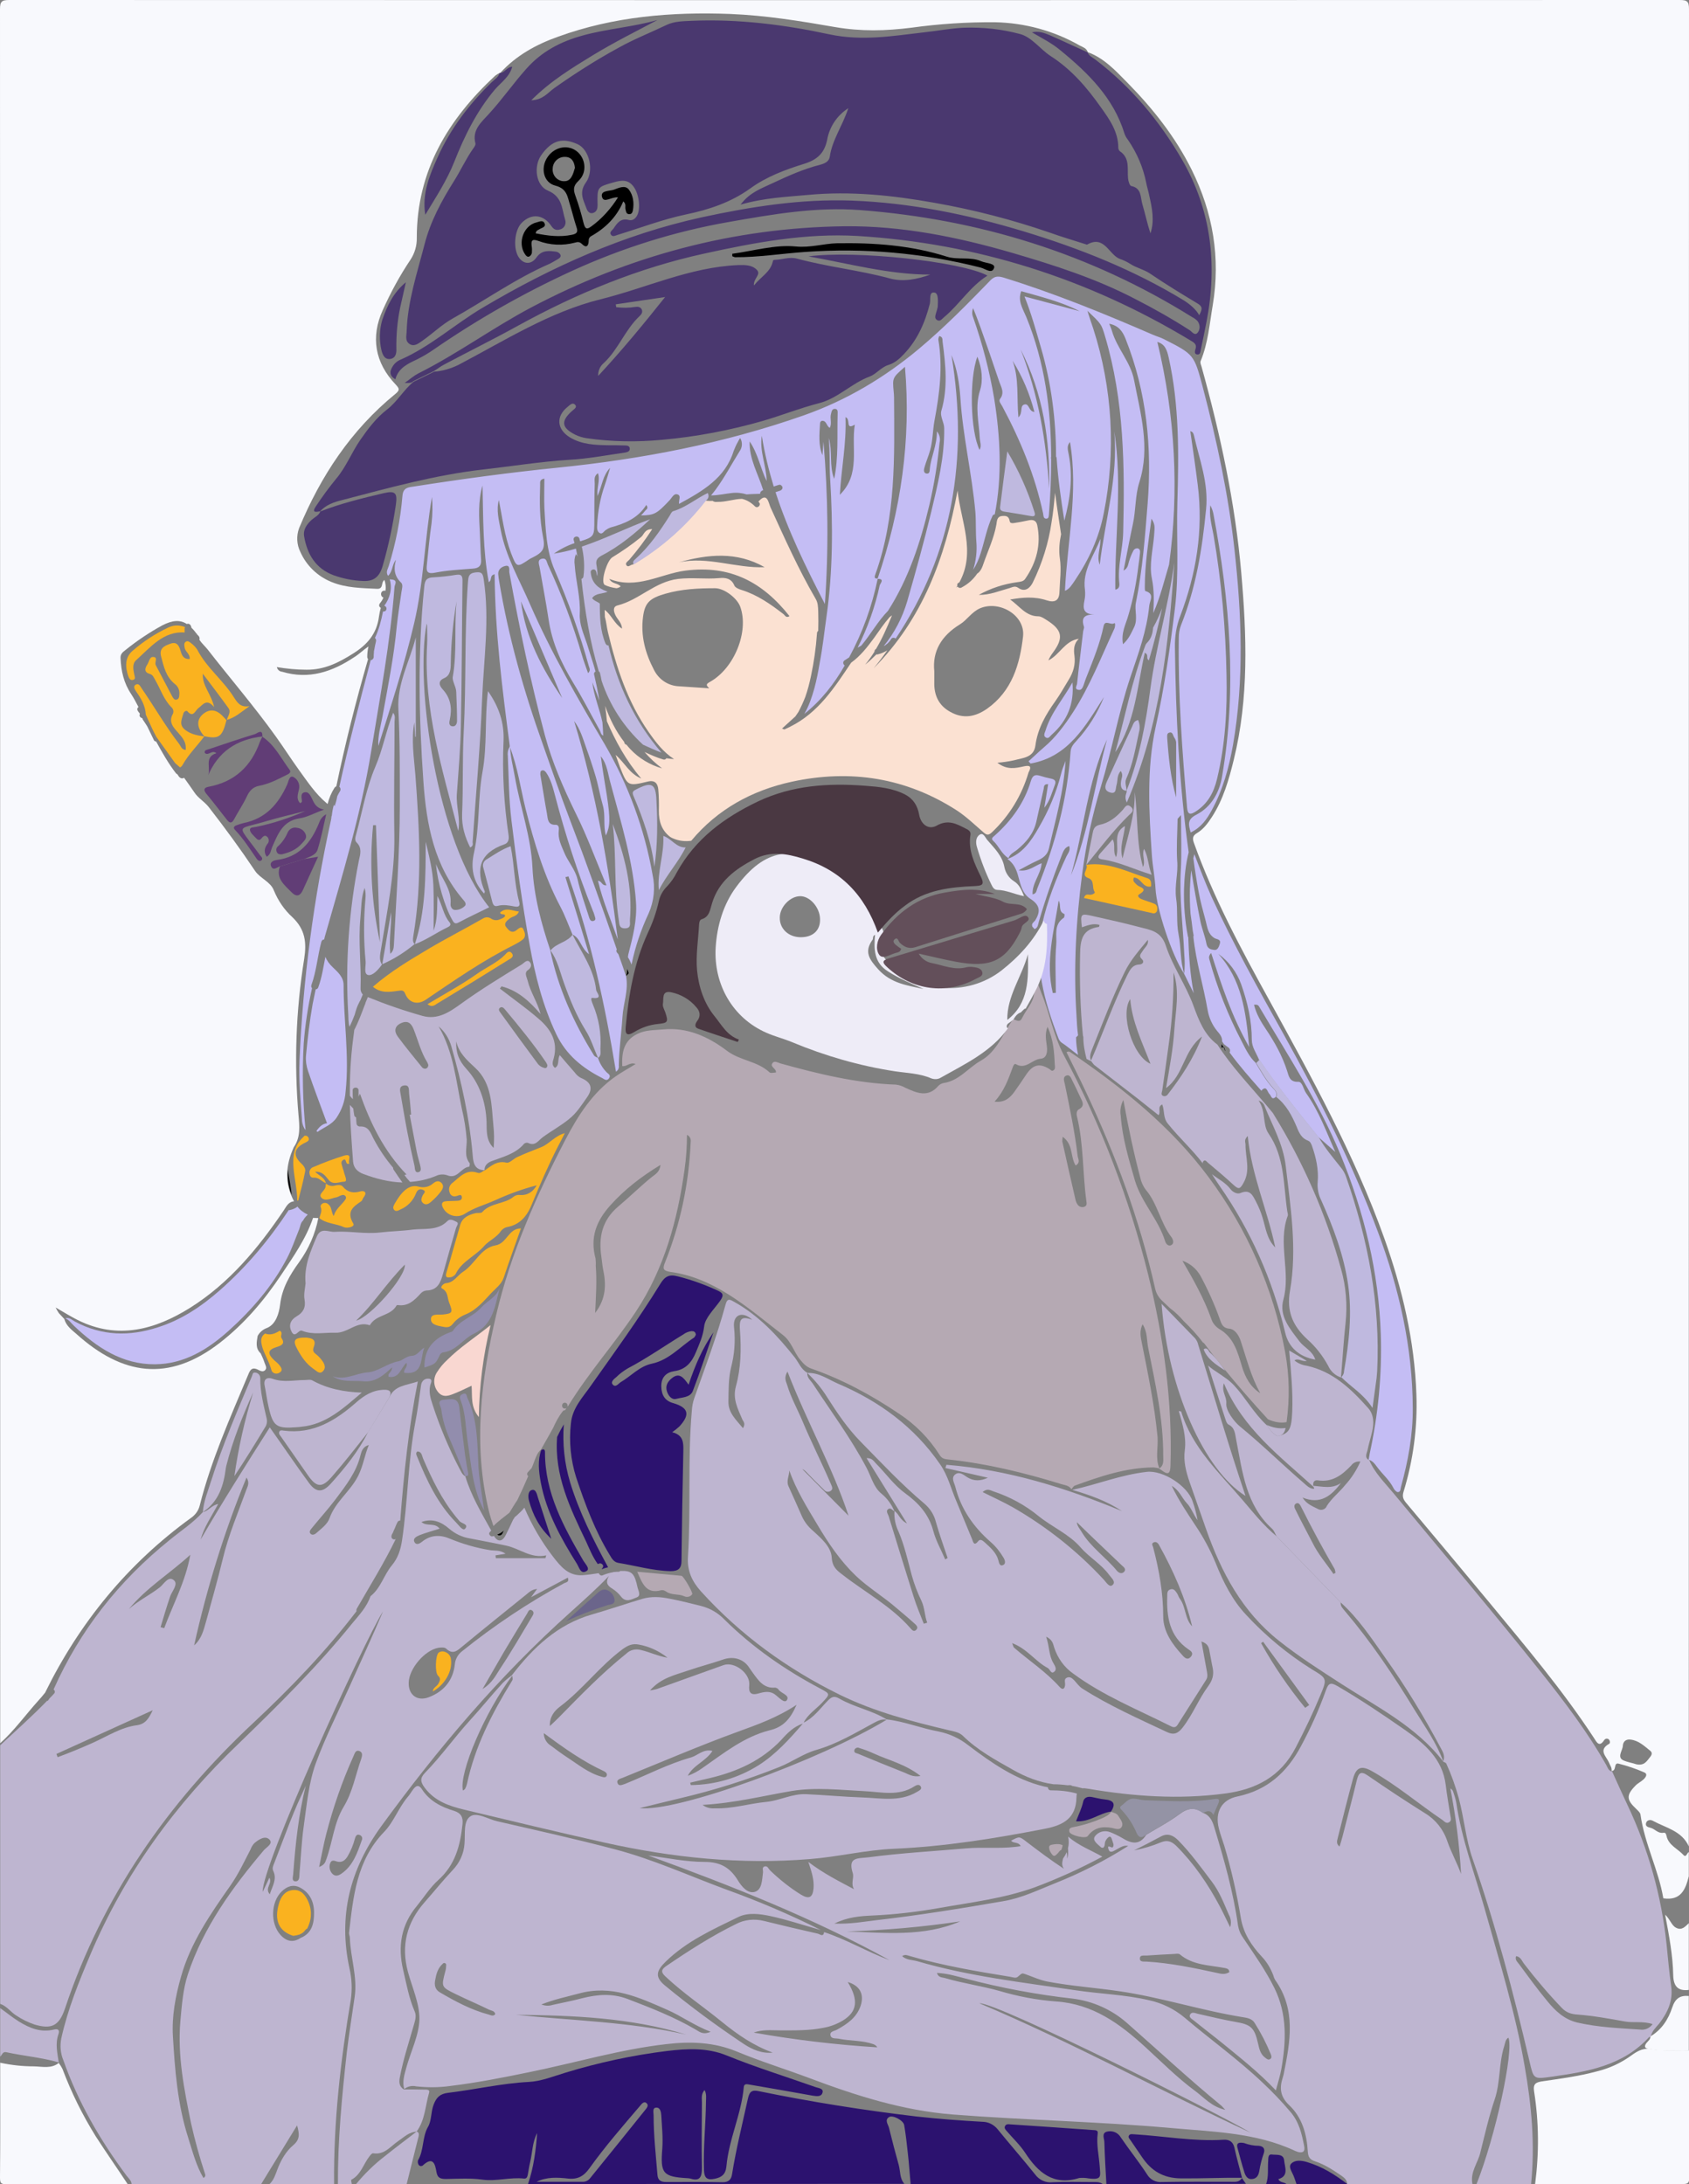 <?xml version="1.0" encoding="utf-8"?>
<!-- Generator: Adobe Illustrator 24.1.0, SVG Export Plug-In . SVG Version: 6.00 Build 0)  -->
<svg version="1.1" baseProfile="tiny" id="图层_1"
	 xmlns="http://www.w3.org/2000/svg" xmlns:xlink="http://www.w3.org/1999/xlink" x="0px" y="0px" viewBox="0 0 835.2 1080.2"
	 xml:space="preserve">
<rect x="0" y="0" width="835.2" height="1080.2" fill="#808080" stroke="none"/>
<path fill="#C4BDF4" d="M169.9,487.1c0-3.9-2.9-6.4-5.3-8.7c-1.8-1.7-3-3.4-3.7-5.2c-1,5-1.7,10.1-3.5,15c-0.2,0.7-0.7,1-1.3,1.1
	c-0.5,2.4-1,4.8-1.5,7.2c-1.5,8.5-2.5,17.1-3.3,25.7c-0.2,2.5,0.2,5,1,7.4c2.9,8.6,6.2,17.1,9.4,25.9c-2.1,0.2-3.8,1.7-5.2,3.8
	c0.2,0.2,0.3,0.4,0.5,0.5c3.1-2.3,6.9-3.4,9.4-7c2.6-3.9,4.2-8.3,4.5-13C172.8,522.2,169.9,504.7,169.9,487.1z"/>
<path fill="#C4BDF4" d="M193.7,286.6c-0.3,0-0.6-0.1-1-0.1c1.4,4.4,0.1,9.4-2.7,13.1c0,0,0,0,0,0c1.6,0.3,1.5,2.8-0.3,2.8
	c-0.1,0-0.2,0-0.3,0c-0.9,4.5-2,8.9-4,13.1c0.5,0.4,0.7,1.1,0.5,1.8c-0.3,1.3-0.6,2.6-0.8,3.9c-0.1,0.3-0.1,0.6-0.2,1
	c0-0.5,0,0.1,0,0.2c0,0.1,0,0.3,0,0.4c-0.1,0.6-0.1,1.3-0.1,2c0,0.9-0.7,1.6-1.5,1.7c-5.5,20.8-10.9,41.6-15.5,62.6
	c0.6,0.5,0.8,1.5,0.3,2.2c-0.5,0.8-0.9,1.6-1.3,2.4c-0.1,0.6-0.3,1.3-0.4,1.9c-0.2,0.8-0.4,1.5-0.9,3.1c-0.1-0.2-0.3-0.5-0.4-0.7
	c-0.5,1.7-0.8,3.4-1,5.2c0,0.2-0.1,0.4-0.2,0.6c0,0.5-0.1,1.1-0.2,1.6c-8.6,39.2-13.9,79-15.6,119.1c-0.4,9.7,0.5,19.3,1.2,28.9
	c0,2,0.6,3.9,1.8,5.5c-1.4-14.3-1.7-28.7-0.9-43c0.7-9.2,2.1-18.2,4.1-27.2c-0.4-0.4-0.5-0.9-0.3-1.6c2.5-6.9,3-14.2,4.9-21.3
	c0.2-0.8,0.8-1.2,1.4-1.2c0.2-0.9,0.4-1.8,0.7-2.7c8.5-29.8,17.5-59.5,22.5-90.1c4.4-27.1,9.5-54.1,11.6-81.6
	C195.2,289.1,196.9,286.9,193.7,286.6z"/>
<path fill="#F8F9FD" d="M817.4,900.5c6.4,3.5,14.2,4.9,17.7,12.6c0-302.8,0-605.7,0.1-908.5c0-3.8-0.8-4.6-4.6-4.6
	C555.3,0.1,279.9,0.1,4.6,0C0.8,0,0,0.8,0,4.6c0.1,285.8,0.1,571.7,0.1,857.5c7-6.3,12.5-14,18.7-20.9c1.2-1.3,2.4-2.7,3.5-4.1
	c17-34.6,40.8-63.7,72.1-86.4c2.2-1.5,3.8-3.7,4.4-6.3c5.6-22.2,14.9-43,23.7-64c0.9-2.1,1.6-4.7,4.9-3.1c1.2,0.6,2.6,1.4,3.7,0.3
	s0.1-2.5-0.3-3.7c-0.5-1.6-1.2-3.1-1.9-4.6c-2.7-2.5-2-5.6-1.5-8.6c1-1.9,2.7-3.3,4.7-4c4.3-1.8,5.9-7.2,6.4-11.5
	c1-8.2,4.7-14.5,9.4-21c4.7-6.5,8-14,9.5-21.8l-2.6-0.1c-3.5,10.3-9.7,19.1-15.7,28.1c-8.4,12.6-18.2,24.2-30.3,33.6
	c-25.6,19.9-48.5,15.9-70.9-4.2c-2.4-2.1-5.2-4.1-6.1-7.5c-0.9-1-1.8-1.9-2.7-2.9c-0.6-0.9-1.1-1.8-1.6-2.8
	c4.3,2.5,7.5,4.5,10.9,6.2c19.8,9.9,38.3,4.8,55.7-6.1c19.2-12.1,33.4-29.2,46-47.8c1.4-2,2.3-4.5,5.3-4.8
	c-4.8-8.9-4.2-17.9-0.1-26.8c3.4-4.9,2.8-10.4,2.3-15.9c-2.2-25.7-1.3-51.6,2.8-77.1c1.3-8.3,0.5-14.6-5.7-20.6
	c-4.1-3.7-7.2-8.3-9.3-13.4c-1.6-4.2-6.7-5.9-9.2-9.5c-7.3-10.9-15-21.4-23-31.7c-2.2-2.8-5.3-4.4-7.2-7.4c-1.6-2.4-3.3-4.7-5-7.1
	c0,0-0.1,0.1-0.1,0.1c-0.9,0.5-1.8,0.1-2.4-0.6c-0.3-0.4-0.5-0.8-0.8-1.2c-0.3-0.1-0.5-0.3-0.7-0.5c-3.8-4.9-6.8-10.3-9.8-15.7
	c-0.4,0-0.9-0.2-1.1-0.7c-1.1-2.3-2.2-4.6-3.3-6.8c-0.7-1.1-1.4-2.2-2.1-3.2c-0.2-0.2-0.2-0.5-0.2-0.7c-0.2-0.1-0.4-0.2-0.6-0.3
	c-0.9-0.4-1.1-1.3-0.7-2c-0.3-0.4-0.6-0.8-0.9-1.2c-0.5-0.6-0.6-1.4,0-2c0.1-0.1,0.1-0.1,0.2-0.1c0-0.1-0.1-0.1-0.1-0.2
	c-1.1-2.1-2.2-4.2-3.5-6.2c-3.7-5.5-5-11.4-5.3-17.8c-0.1-2.1,1.1-3,2.4-4c5.7-4.6,11.8-8.7,18.2-12.2c5-2.6,8.8-2.9,12.2-0.7
	c0.1,0,0.2-0.1,0.2-0.1c0.8-0.2,1.5,0.3,1.8,1c0.1,0.3,0.2,0.6,0.3,1c0.9,0.8,1.7,1.8,2.6,3V313c0,0.2,0.1,0.5,0.1,0.7
	c0.3,0.3,0.5,0.5,0.8,0.8c0.5,0.5,0.6,1.3,0.4,1.9c1.1,1.7,2.7,3.1,4,4.7c11.2,14.4,23.1,28.2,33.7,43c3.9,5.4,7.5,11.1,11.4,16.5
	c4.3,5.9,8.2,11.9,13.8,16.6c0.2,0.1,0.3,0.3,0.5,0.4c0.7-2.8,1.8-5.5,3.4-8c0.2-0.3,0.5-0.6,0.9-0.7c4.4-21.2,9.7-42.2,15.7-62.9
	c-0.2-0.3-0.4-0.7-0.4-1.1c0-1.7,0.2-3.5,0.6-5.2c-2.4,1.6-4.5,3.7-6.9,5.2c-10.9,7.3-22.5,11.3-35.8,7.3c-1.3-0.1-2.3-1-2.6-2.3
	c4.8,0.8,9.7,1.3,14.6,1.3c8.9,0.1,16-3.5,23.1-8c6.9-4.3,11.7-9.7,12.8-18.3c0.2-1.4,0.5-2.9,0.9-4.3c-0.2-0.1-0.3-0.2-0.4-0.3
	c-0.6-0.6-0.5-1.4,0-2c0.7-0.8,1.3-1.8,1.7-2.8c-1.7-0.5-1.6-3.4,0.5-3.4c0.2,0,0.3,0,0.5,0.1c0.3-1.8,0.1-3.6-0.5-5.4
	c-0.5,0.3-0.9,1-1.1,2c-0.2,1.1-0.5,2.5-2.5,2.4c-7.7-0.4-15.3-0.4-22.6-3.4c-6.9-2.8-12.4-8.1-15.4-14.9c-1.8-3.6-2-7.9-0.6-11.7
	c10.7-25.8,25.7-48.5,47.5-66.3c2.6-2.1,2-2.8,0.2-4.8c-10.2-10.7-12.4-23.4-6.3-36.8c3.9-8.7,8.4-17,13.7-24.9
	c2.1-3.2,3.2-7,3.1-10.8c0-33,15.4-58.5,38.8-80.2c0.8-0.6,1.6-1.1,2.5-1.4c7.9-8.6,17.9-14.1,28.7-17.9C303.4,8.2,332,5.8,361,6.9
	c17.5,0.7,34.8,3.5,52,6.5c12.7,2.2,25,1.9,37.7,0.3c13.7-1.9,27.5-2.8,41.3-2.7c14.7,0.3,29.1,4.2,41.9,11.5c1.5,0.8,3.4,1.3,4,3.3
	c8,2.9,13.7,9.1,19.5,15c12.7,12.9,23.8,26.9,31.9,43.2c10.5,21.2,14.3,43.5,10.4,66.9c-1.6,9.3-2.3,18.8-6,27.7
	c-0.3,0.8,0.2,1.9,0.5,2.9c9.3,33.4,16.6,67.3,19.6,101.8c2.7,30.9,3.8,61.9-3.7,92.4c-2.4,9.8-5.2,19.7-10.8,28.3
	c-2,3.1-4.2,6.1-7.4,8c-2.2,1.3-2.3,2.7-1.5,4.9c9.7,27.1,23.2,52.3,37,77.3c21.1,38.4,42.3,76.7,57.1,118.1
	c8.9,25,15,50.6,15.9,77.4c0.6,16.3-1.6,32.6-6.4,48.2c-0.7,2.4,0,3.7,1.3,5.3c13.7,16.3,27.4,32.7,41,49.1
	c18,21.8,36.3,43.4,51.9,67.2c1.3,2,2.6,4.9,5.1,1c0-0.1,0.1-0.1,0.2-0.2c0.5-0.6,1.5-0.6,2-0.1c0.7,0.6,0.8,1.9,0.2,2.2
	c-5.5,3.1-1.4,6.2-0.1,9.2c0.5,1.4,1.6,2.6,1.3,4.2c2.6,0.1,0.9-4.3,3.5-3.6c4.3,1.1,8.5,2.5,12.6,4.3c2,0.8,0.8,2.5-0.4,3.6
	s-2.8,1.8-3.9,3c-4.6,4.7-4.4,7,0.4,11.5c0.8,0.8,1.9,1.7,2.1,2.7c2,14.5,9,27.6,11.3,41.5c8.7,1.3,11-4.4,12.6-10.9v-12
	c-0.9,0.5-1.3,2.8-2.5,1.6c-2.9-3.2-7.5-4.9-8.5-9.5c-0.3-1.3-0.6-1.8-1.7-1.6c-2.6,0.4-4.1-2-6.3-2.5c-1.3-0.3-2.8-0.8-2-2.7
	C814.7,900,816.2,899.8,817.4,900.5z M809.1,872.5c-1.6-0.6-4.4-1-6.5-2c-3.1-1.6-0.2-4.8-0.1-7.2c0.1-1.9,1.4-3.3,3.8-3
	c4.1,0.5,6.8,3.2,9.8,5.6c1.1,0.9,0.7,2.1-0.2,3.1C814.4,870.8,813.2,873.4,809.1,872.5z"/>
<path fill="#2C126F" d="M295.6,773.5c0.3-0.1,0.6-0.2,0.8-0.3c0.7-0.2,1.6,0.3,1.8,1c0.2,0.6-0.1,1.3-0.7,1.6
	c0.1,0.1,0.1,0.1,0.2,0.2c1-0.4,2-0.7,3-0.9c0-0.1-0.1-0.1-0.1-0.2c-7.3-13.5-14.2-27.1-18.7-41.9c-2.8-9.3-3.8-19-3.1-28.6
	c-1.2,2-2.3,4.1-3.3,6.2c-1.5,19,6.5,35.4,14.3,51.7C291.5,766,293,769.9,295.6,773.5z"/>
<path fill="#BEB5D0" d="M315.3,785.2c-1.5-7-2.7-8.5-8.5-8.3c-0.3,0.2-0.6,0.4-0.9,0.4c-0.6,0-1.3,0-1.9,0.1c0,0-0.3,0-0.3,0
	c-0.1,0-0.3,0-0.4,0.1c-0.3,0.1-0.7,0.1-1,0.2c-1.5,0.3-3,0.8-4.4,1.4c-0.7,0.3-1.5-0.3-1.8-1c0,0,0,0,0-0.1c-2.7,0.4-5.3,0.8-7.9,1
	c-7,0.5-10.9-4.2-14.6-9c-5.8-7.5-10.6-15.7-14.3-24.4c-1.1,1.4-2.4,2.6-3.7,3.8c-0.3,0.3-0.6,0.5-1,0.8c-0.3,0.5-0.6,1-0.9,1.4
	c-1.2,2.6-2.4,5.2-3.7,7.7c-1.7,3.3-4,3.3-5.7,0.3c-0.3,0.1-0.6,0.1-0.9,0.2c-0.4,0.1-0.8-0.2-1.1-0.5c-0.4-0.4-0.6-1-0.1-1.6
	c0,0,0.1-0.1,0.1-0.1c0,0,0,0,0,0c0.2-0.2,0.4-0.5,0.6-0.7c-4.8-8.7-9.9-17.1-12.8-26.8c-1.7-0.9-2.2-2.7-3.1-4.2
	c-5.2-10-9.6-20.5-13.1-31.3c-1-3-1.9-6-1.2-9.3c0.2-1.1,1.7-3.3-0.8-3.5c-1.8-0.1-3.4,1-3.7,3.3c-0.9,6.3-1.7,12.5-2.9,18.7
	c-3.6,19.2-3.6,38.7-6.5,58c-0.7,4.6-2,8.7-5,12.3c-4,4.8-5.5,11.3-10.6,15.3c-1.8,5.3-5.6,9.3-9,13.4
	c-17.1,21.2-36.4,40.3-55.9,59.2C86.9,892,61.7,926.4,44.7,966.6c-5.7,13.5-11.2,27-14.4,41.5c-0.7,3.6-0.4,7.3,1,10.7
	c7.3,20.8,18.2,39.6,31.3,57.2c1,1.3,2.4,2.4,2.5,4.2h64l17.8-29.1c1.2,4.3,1.5,6.9-1.9,9.8c-3.6,3-6.1,7.4-7.8,11.9
	c-1,2.6-1.8,5.4-4,7.4h32c-0.3-30.8,3.2-61.2,8.3-91.4c0.7-5.1,0.5-10.3-0.7-15.4c-5.6-25.9,0.2-48.8,15.7-70.2
	c27.8-38.2,58.2-74.2,93.5-105.8c6.4-5.8,12.9-11.5,19.1-18c-1.7,2.9-1,4.7,1.6,6.2c1.7,1.1,3.2,2.4,4.4,4c2.5,3.2,5.4,1.2,7.7,0.4
	S315.7,786.8,315.3,785.2z M94.5,1050.2c1.9,8.4,4.2,16.7,6.9,24.9c0.2,0.7,0.3,1.3-0.8,2c-3.7-6.3-5.4-13.2-7.6-20.1
	c-5.2-16.3-6.5-33.2-7.5-50c-0.6-9.9,1.3-19.9,4-29.4c4.7-16.8,14.6-31.1,24.5-45.2c3.9-5.6,6.8-11.8,9.9-17.8c0.4-1.1,1-2.1,1.8-3
	c2.2-1.9,5.4-4,7.5-1.9s-1.5,3.8-2.8,5.4c-15.6,18.5-29.8,38-37.5,61.3c-2.4,7.3-3,15.3-3.7,23.1
	C87.7,1016.7,91.1,1033.5,94.5,1050.2z M148.9,958.3l0.2-0.2c-3.8,2.7-7.2,2.3-10.4-1.2c-5.1-5.6-4.8-16.3,0.6-21.5
	c2.6-2.5,5.6-3.7,9.1-1.9c4.9,2.6,6.9,7.1,6.9,12.4C155.3,951.2,154.3,955.9,148.9,958.3z M157.8,923.3c1.3-6,2.2-11.2,3.5-16.2
	c3.4-13.2,7.9-26.2,13.5-38.6c0.6-1.3,1-3.3,3-2.5c1.8,0.7,1.2,2.6,0.8,3.9c-2.8,7.9-4.2,16.3-8.7,23.7c-4.7,7.8-5.4,17-8.4,25.5
	C160.9,920.4,161,922.1,157.8,923.3z M178.9,910.1c-2.2,6.2-4.3,12.6-10.2,16.6c-1.5,1-3.1,1.4-4.5-0.2c-1.2-1.4-1.6-3.4-0.9-5.1
	c0.6-1.8,2.1-1.2,3.3-0.8c2.5,0.7,4.1-0.6,5.3-2.6c1.6-2.7,2.8-5.7,3.6-8.7c0.3-1,0.8-2.5,2.4-1.8
	C179,907.9,179.4,909.1,178.9,910.1z M172.7,834.4c-5.6,12.5-11.8,24.7-16.5,37.5c-3.6,9.9-4.5,20.7-6,31.2
	c-1.1,7.7-1.4,15.6-2.1,23.4c-0.1,1.6,0.1,4-2.1,3.9c-2-0.2-1-2.5-1-3.8c1.1-14.6,2.6-29.1,6.2-43.5c-1.4,3-2.7,5.9-4.1,9
	c-1.3,3.1-2.6,6.1-3.8,9.2c-2.6,6.7-5.1,13.4-7.7,20.1c-0.5,1.3-1.1,2.4-0.5,3.8c2,4.2-0.4,7.5-1.7,11.6c-2.7-3.1,1.5-5.3-0.2-8.2
	c-1.1,2.4-2.1,4.6-3.3,7c-0.6-12.7,50-123.8,59.5-138.7C184.1,809.4,178.3,821.9,172.7,834.4z M206.4,717.8c2.2,0.1,2.2,2.1,2.8,3.5
	c4.4,10.2,9.2,20.2,16.3,28.9c0.6,0.7,1.1,1.3,1.6,1.9c1,1.4,4.9,1.6,2.9,3.9c-1.1,1.3-3.1-1.7-4.4-3c-9.2-9.3-14.6-20.9-19.4-32.8
	C205.8,719.3,205.5,718.5,206.4,717.8z M207.5,759.2c3-1.2,6.2-2,9.9-3.2c-2.4-3.2-6.3-0.9-9-3.3c5.6-2,10,0.1,13.7,3.3
	c2.9,2.5,6.4,4.2,10.2,4.8c6,1.2,12.1,2.3,18.1,3.6c6.6,1.4,12.1,6.5,19.7,4.8l-0.4,1.4h-24.5l-0.2-1.4l5-0.8
	c-2.8-2-5.4-1.4-7.8-1.8c-6.7-1.1-13.3-3-19.6-5.6c-4.6-2-9.4-2.1-13.7,1.3c-1.1,0.9-2.9,2.1-3.9,0.4
	C203.9,760.8,206.1,759.8,207.5,759.2z M263.2,799.3c-5.2,8.6-10.2,17.4-15.8,25.8c-2.2,3.3-3.9,7.2-8.8,10.2
	c3.9-6.8,7.2-12.5,10.5-18.2c3.8-6.4,7.7-12.8,11.6-19.2c0.5-0.9,1-2.5,2.5-1.4C264.2,797.3,263.8,798.4,263.2,799.3z M279.1,782.9
	c-17.9,9.7-34.8,21-50.6,33.7c-2.1,1.6-3.4,4-3.6,6.6c-0.9,7.9-5.5,13.4-13,16.2c-5.7,2.1-10-1.3-9.8-7.3c0.2-6.9,7.9-16,14.7-17.2
	c1.3-0.2,3.1-0.3,3.8,0.4c3.5,3.3,5.6,0.9,8.2-1.2c10.4-8.6,20.9-17,31.4-25.5c1.4-1.1,2.6-2.5,5.4-2.8l-3,4.1l18.2-9.7
	C281.6,782.5,279.9,782.5,279.1,782.9z"/>
<path fill="#B5A9B3" d="M567.8,630.5c-9.4-37.8-23.4-74.4-41.8-108.8c-5.1-9.7-6.9-20.5-11-30.5c-0.8-2-1.5-4-2.2-6.1
	c-1.9,0.5-1.8,2.3-1.6,3.3c1.2,6.2-3.4,10.1-5.7,14.9c-1.2,2.7-2.9,1.2-4.5,0.7c-5,7.1-8,16-15.9,20.5c-6.3,3.5-10.8,10-18.5,11.1
	c-1,0.2-1.9,0.7-2.6,1.4c-5.1,6-10.7,3.5-16.2,1c-1.4-0.8-3-1.4-4.7-1.6c-19.6-0.7-38.5-5.3-57.2-10.5c-1.3-0.4-2.8-1.4-3.8-0.3
	c-1.7,2.1,1.9,2.7,1.6,4.8c-1.1,0-2.6,0.5-3.2-0.1c-6-5.6-14.5-5.7-21.1-10.7c-9-6.8-19.5-11.7-31.5-10.5c-4.2,0.4-8.7,0.2-12.7,2.2
	c-6.8,3.3-7.8,9.2-7.5,15.9c2.1,0.5,3.7-2.1,6.6-1c-3.5,2.2-6.7,3.9-9.7,6c-11.6,8-18.9,19.7-25.2,31.8
	c-14.2,27.4-26.8,55.7-33.9,85.7c-7.6,32.2-11.7,64.8-3.7,97.8c0.6,2.4,1.4,4.8,2.2,7.2c2.4-2.5,5.2-4.4,7.9-6.6
	c1.3-2.1,2.5-4.2,3.9-6.2c1.9-3.9,3.7-7.9,5.4-11.9c-0.6-0.5-0.8-1.3-0.1-2c0.6-0.7,1.2-1.3,1.8-2c0.5-1.2,1-2.4,1.4-3.6
	c0.8-2,1.5-4.1,3.2-5.5l-0.2,0.3c2-3.6,4.1-7.1,6.2-11c1.3-2.9,2.8-5.8,4.8-8.3c0.3-0.4,0.7-0.5,1.1-0.5c0.3-0.4,0.5-0.7,0.8-1.1
	c-0.2,0.2-0.5,0.3-0.9,0.3c-1.8,0-1.8-2.9,0-2.9c1.2,0,1.6,1.3,1.2,2.1c0.2-0.3,0.4-0.5,0.6-0.7c0-0.1,0.1-0.1,0.1-0.2
	c10-16.2,22.7-30.4,33.2-46.2c14.1-21.3,20.6-45.3,24.1-70.2c0.8-5.7,1.2-11.5,1.2-17.3c2.2,1.2,1.9,2.9,1.8,4.2
	c-0.9,20.2-5.1,40-12.6,58.8c-1.2,3-1.3,4.2,2.5,4.8c10.5,1.4,19.8,5.5,28.9,11.2c9.5,6,17.9,13.1,26.7,19.9
	c4.4,3.3,5.5,8.6,8.8,12.5c1.5,1.8,3,3.4,5.3,4.2c15.5,5.4,29.9,13.2,43.4,22.3c8.1,5.3,14.9,12.2,20.1,20.4c1.2,2,2.7,2.1,4.5,2.3
	c18.9,2,37.3,6.5,55.5,12.1c1.8,0.6,4,0.6,5.2,2.6c0.5-0.6,1-1.5,1.7-1.8c12.6-4.6,25.3-8.9,38.9-9c0.8,0.1,1.7,0.2,2.5,0.4
	c0,0,0,0,0,0c0.5,0.3,1.1,0.7,1.5,1c3.4,2.6,4.3,1.6,4.4-2.4C579.8,693,575.4,661.5,567.8,630.5z M322.3,582.1
	c-5.7,4.6-10.9,9.8-16.5,14.5c-8.1,6.8-9.9,15.3-8.4,25.1c0.3,1.9,0.4,3.9,0.8,5.9c1.6,7.4,1.6,14.6-3.9,21.7
	c0.4-8.2,0.9-15.8,0.3-23.4c0.1-1.2,0-2.3-0.1-3.5c-2.8-10.3,0.3-18.5,7.3-26.3s15.1-14.1,24.8-20
	C326.2,579.8,323.9,580.8,322.3,582.1z M520.8,529.4c-0.7,0.4-1.2-0.2-1.7-0.6c-5-3.2-8.3-2.4-11.7,2.7c-1.9,2.9-3.9,5.8-5.9,8.6
	c-2.2,3-4.9,5.3-9.7,4.7c4.7-5.1,6.8-11,9-17c0.3-0.8,0.8-2,1.6-1.5c4.8,2.8,7.9-2.3,12.1-2.7c3-0.2,3.5-3.1,3.2-5.9
	c-0.3-3-1.2-6.1,0.3-9.9c3,6.6,3.3,12.7,3.6,18.9C521.7,527.7,521.9,528.8,520.8,529.4z M536.2,596.8c-1.1,0.4-2.4,0.1-3.2-0.9
	c-0.6-0.8-1-1.7-1.2-2.7c-2.2-9.6-4.4-19.2-6.5-28.7c0-0.8,0.1-1.5,0.2-2.3c5.3,3.7,3.7,9.9,6.4,14.2c2.5-1.5,1.2-3.2,1-4.7
	c-1.4-11.9-3.9-23.6-6.3-35.4c-0.3-1.5-1.3-3.7,0.8-4.4c1.8-0.6,2.3,1.5,3,2.8c1.4,2.7,2.6,5.4,3.9,8.1c1.1,2.2,2.2,4.2-0.8,5.8
	c-1.2,0.7-1.3,2.3-0.9,3.7c3.3,13.7,2.7,27.8,4.6,41.6C537.3,595,537.7,596.2,536.2,596.8z M573.3,726.2c-2.1-5.1-0.5-10.4-0.9-15.6
	c-1.5-15.8-4.7-31.1-7.8-46.6c-0.6-2.9-1.2-5.8,0.4-9.1c2.5,3.9,2,8,2.8,11.8c3.5,17.6,7.5,35.2,7.4,53.3
	C575.2,722.1,575.7,724.6,573.3,726.2z"/>
<path d="M249.1,757C249.1,757,249.1,756.9,249.1,757c-0.9,0.8-2,1.5-3.2,1.9c0.2,0.2,0.5,0.4,0.9,0.4
	C248.2,759.5,248.6,758,249.1,757z"/>
<path fill="#BEB5D0" d="M728.1,1080.1h-61.9c-0.1-1.9-1.3-3-2.7-4c-4.1-2.8-8.3-5.6-13.1-7.2c-2.5-0.8-3.5-1.9-3.7-4.8
	c-0.5-8.7-2.8-17-9.3-23.1c-4.3-4.1-4.8-8.3-3.1-13.5c0.2-0.6,0.4-1.3,0.5-1.9c3.2-15.9,6.2-31.8-4.3-46.5c-0.4-0.7-0.7-1.5-0.9-2.3
	c-1.3-3.4-3.2-6.6-5.7-9.2c-5-5.4-9-11.3-10.3-19c-2-12.1-4.7-24.1-8.2-35.8c-0.9-2.9-2-5.7-2.7-8.6c-2-8,1.3-14.2,9.3-15.8
	c14.7-3.1,24.4-11.9,31.3-24.8c4.8-8.9,9-18.2,12.4-27.8c1.2-3.3,2.2-4,5.6-2c11.5,6.7,22.5,14.1,33.4,21.7
	c9.7,6.8,18.6,14.3,20.2,27.2c0.6,5.1,1.5,10.1,2.3,15.2c0.2,1.2,0.7,2.4-0.5,3.2c-1.5,1-2.4-0.3-3.5-1.1
	c-11.7-7.9-22.4-17.1-34.8-24.1c-5.1-2.9-7.7-2-9.3,3.6c-2.7,9.8-5.1,19.6-7.6,29.5c-0.3,1.3-0.9,2.8,0.9,4.2c0.6-2,1.1-3.5,1.5-5.1
	c2.3-9.2,4.8-18.4,7-27.6c0.9-3.6,1.9-4.9,5.5-2.4c9.3,6.4,18.8,12.7,28.4,18.7c5.1,3.1,9,8,10.9,13.8c1.9,5.5,4.8,10.6,6.8,16.2
	c-0.8-14.2-2.6-28.3-5.3-42.3c0.5,0.2,0.9,0.6,1.2,1.1c0.7,1.9,1.3,3.8,1.7,5.8c2.6,17.9,9,34.8,13.9,52c7.3,26.1,15.4,51.9,20,78.8
	c3.4,19.4,5.1,38.5,3.1,58h-27c9.3-23.3,18.6-65.9,15.8-72.5c-1.6,1-1.6,2.8-2.1,4.3c-2.7,8.5-1.8,17.7-4.7,26.3s-4.9,17.5-7.1,26.3
	C730.8,1069.7,726.9,1074.2,728.1,1080.1z"/>
<path fill="#BEB5D0" d="M192.5,691.1L182,708.2c-4.7,9.5-11.3,17.6-18.3,25.4c-4.1,4.6-7.3,4.7-10.9-0.2c-6.6-9-12.8-18.2-19.4-27.5
	c-11.7,18.4-23.3,36.7-34.2,55.5c1.7-6.2,5.3-11.4,8.7-17.6c-3.4,0.6-4.9,3.6-7.7,4h0.1c-4.8,5.3-10.8,9.2-16.3,13.7
	c-25.1,20.2-44.5,44.7-57.5,74c0.6,0.5,0.9,1.4,0.2,2.1c-0.7,0.8-1.5,1.6-2.2,2.3c-0.3,0.4-0.6,0.9-0.9,1.3
	c-0.1-0.1-0.1-0.1-0.2-0.2c-7.5,7.7-15.4,14.8-23.3,22.1v127.9c3.3,1.1,5.2,4.1,8,5.8c2.8,1.9,5.8,3.3,8.9,4.4
	c8.5,2.5,12.2,0.7,15.1-7.8c18.5-55.4,50.7-101.7,93.2-141.4c18.3-17.1,35.7-35.2,51-55.2c-0.1-0.3-0.1-0.8,0.1-1.2
	c6.6-11.5,13.6-22.7,19.3-34.5c-0.4,0.3-1,0.3-1.5,0c-0.7-0.4-0.8-1.3-0.5-2c0.1-0.3,0.2-0.5,0.4-0.8c0.1-0.1,0.1-0.2,0.2-0.4
	c0-0.1,0.1-0.1,0.1-0.2c0,0,0,0,0,0c0.2-0.5,0.4-1.1,0.7-1.6c0.5-1.2,0.9-2.3,1.5-3.4c0.2-0.5,0.8-0.7,1.3-0.7
	c1.8-22.8,4.1-45.6,8.7-68.8C200.8,685.2,195.1,685.1,192.5,691.1z M67.7,853.2c-7.8,1-14.5,5.4-21.6,8.6c-5.8,2.6-11.6,5-17.6,7.2
	c-0.2-0.5-0.4-1.1-0.6-1.6l47.6-21.6C73.5,850.1,71.8,852.6,67.7,853.2z M81.2,805.2l-1.8-0.5c1.5-5,3-10.1,4.7-15.1
	c0.9-2.7,4.2-6.1,1.9-8.1c-2.8-2.4-5,2-7.1,3.6c-4.9,3.8-10.6,6.5-15.2,10.7c8.7-10.6,20.4-17.7,30.4-26.9
	C91.8,782,85.6,793.3,81.2,805.2z M121.8,736.8c-4.1,11.4-8.9,22.5-11.7,34.4c-2.5,10.3-5.4,20.5-8.2,30.7
	c-1.2,4.2-2.2,8.6-5.9,11.8c6.3-28.4,14.9-56.2,25.9-83C123.6,733.4,122.4,735.1,121.8,736.8z M177.1,729.9
	c-3.9,7.7-11.2,12.7-14.1,20.8c-1.1,3.2-4.1,5.2-6.5,7.4c-0.7,0.7-1.9,1.2-2.7,0.6c-1.3-1-0.3-2.1,0.4-3c3.9-4.8,8-9.3,11.7-14.2
	c5.1-6.8,10.4-13.5,12.4-22c0.5-1.9,1.2-4.1,4.1-4.9C180.3,719.5,179.7,724.7,177.1,729.9z"/>
<path fill="#2C126F" d="M261.1,1080.1c2.8-8.2,3.9-16.7,4.5-25.2c-2.4,4.6-2.3,9.7-3.5,14.6c-0.5,2-0.7,3.9-1.1,5.9
	c-0.2,1-0.5,2.1-1.8,2c-7-0.8-13.8,1.5-20.8,0.5c-5.9-0.8-11.9-0.4-17.8-0.3c-2.7,0-4.3-0.4-4.8-3.6c-0.6-3.4-1.5-7.8-6.5-3.3
	c-0.5,0.6-1.3,0.7-1.9,0.3c-0.1-0.1-0.2-0.2-0.3-0.3c-0.5-0.7-0.6-1.5-0.4-2.3c3-5.1,2-11.3,4.9-16.5c1.9-3.2,1.4-7.3,2.8-11
	s3.2-5.4,7.1-5.9c13.4-1.6,26.5-4.7,40-5.4c6.1-0.3,12.2-2.8,18.2-4.6c16.4-5,33.1-8.6,50.1-10.7c10.1-1.2,19.9-1.7,29.5,2.2
	c14.5,5.9,29.4,10.5,44.1,15.7c1.4,0.5,4,0.6,3.3,2.8c-0.6,2-2.8,1.7-4.8,1.4c-10.5-1.9-20.9-3.7-31.4-5.5c-1.2-0.2-2.5-0.5-2.7,1.2
	c-1.2,13.5-7.4,25.8-8.6,39.3c-0.4,4-2.4,5.4-5.8,6.1c-3.8,0.8-5.1-0.4-5.3-4.2c-0.4-11.3,0.9-22.6,1-33.9c0-1.8,0.4-3.7-0.7-5.8
	c-1.8,2-1.3,4.2-1.3,6.2c-0.1,10.8-0.2,21.7,0,32.5c0,4.2-1,6.6-5.7,5.1c-0.5-0.1-1-0.2-1.5-0.2c-12.2-0.7-13.4-2.4-12.4-14.7
	c0.4-5.4-0.2-10.9-0.5-16.4c-0.1-1.6-0.5-3.9-2.5-3.8s-1.3,2.4-1.3,3.8c0,9.8,1.1,19.6,1.9,29.4c0.2,2.8,1.7,3.6,4.3,3.6
	c9.3,0,18.7-0.1,28,0.1c2.9,0,4.2-1.3,4.6-4c2-12.5,5.1-24.8,7.8-37.2c0.8-3.7,2-4.6,5.6-3.8c25.8,5.3,51.7,9.4,77.9,12.5
	c10.8,1.2,21.6,2,32.4,2.6c3,0,5.8,1.4,7.7,3.8c6.1,7.5,12.5,14.8,18.5,22.3c2,2.7,5.2,4.2,8.6,3.8c6.5-0.3,13-0.1,19.5-0.1
	c1.8,0,3.7-0.2,5.3,1h-95c-0.5-5.1-0.8-10.3-1.4-15.4c-0.5-4.6-1-9.2-1.8-13.8c-0.4-2.3-5.7-5.1-7.5-3.9c-2.3,1.5-0.4,3.6,0,5.3
	c1.5,6.1,3.1,12.2,4.8,18.3c0.9,3.2,0.4,6.7,2.8,9.4L261.1,1080.1z M265.3,1079h23.2c1.4-0.1,2.6-0.8,3.4-1.9
	c9.1-11.2,18.2-22.5,27.2-33.7c0.8-1,1.9-2.3,0.5-3.4c-1.1-0.9-2.2,0.3-2.9,1.2c-8.7,10.2-17.5,20.3-25.3,31.2
	c-2.7,3.8-5.8,5.5-10.4,5C275.6,1076.8,270.4,1076.5,265.3,1079z"/>
<path fill="#BEB5D0" d="M167.1,1080.1c-0.1-21.8,2-43.6,4.4-65.2c1.1-9.2,2.6-18.4,3.9-27.5c1.4-9.9-2.1-19.3-2.4-29.1
	c0-0.8-0.5-1.7-0.4-2.5c2.1-17.9,3.7-35.7,17.3-49.8c4.7-4.8,7.1-11.8,11.6-17.2c1.1-1.2,1.9-2.7,2.9-4c1.4-1.8,2.7-2.3,4.2,0
	c3.7,5.8,9.5,8.8,15.8,10.7c3.5,1.1,4.7,3.1,4.3,6.7c-1.1,10.5-3.6,20.1-12,27.6c-4,3.6-7,8.4-10.5,12.7c-7.9,9.4-9.6,20.2-6.8,31.9
	c1.6,6.8,2.8,13.7,5.6,20.2c1,2.2,0.4,4.2-0.2,6.3c-2.5,8.8-5.4,17.5-7.1,26.5c-0.5,2.6-0.2,4.6,2.1,6l-0.4-0.1
	c3.5,0,6.9,0,10.4,0.1c1.1,0,2.9-0.1,2.4,1.5c-1.9,6.5-2,13.7-6.3,19.4l0.2-0.1c-3.8,0.1-6.3,2.7-9.1,4.6c-3.9,2.6-6.8,7-12.5,6.1
	c-0.5-0.1-1.3,0.8-1.8,1.5c-3,3.8-4.2,9.1-9,11.6c-0.2,0.1,0.2,1.5,0.3,2.3L167.1,1080.1z"/>
<path fill="#F8F9FD" d="M759.1,1080.1c2-15.2,1.9-30.6-0.5-45.8c-0.6-3.8,0.9-4.5,4-5c9-1.3,18.1-2.5,27-4.9
	c6.2-1.5,12-4.2,17.1-7.9c2.6-1.9,5.3-3.5,8.7-3.3c6.5,1.3,13.2,0.6,19.8,0.8c0,21,0,42,0.1,63c0,2.5-0.6,3.1-3.1,3.1
	C807.8,1080.1,783.4,1080.1,759.1,1080.1z"/>
<path fill="#F8F9FD" d="M63.1,1080.1c-19.9,0-39.8-0.1-59.8,0.1c-2.8,0-3.3-0.5-3.3-3.3c0.2-18.9,0.1-37.8,0.1-56.8
	c5.5,1.2,11.1,1.8,16.7,1.8c4.2,0.1,8.7,1.3,12.4-1.8l-0.1,0.2c0.7,0.9,1.3,1.9,1.8,2.9c4.4,11.7,9.9,22.8,16.5,33.4
	C52.5,1064.5,57.9,1072.2,63.1,1080.1z"/>
<path fill="#BEB5D0" d="M0.1,993.1c3.1,2.2,6,4.6,9.2,6.6c5.3,3.3,10.9,5.6,17.4,4c2.4-0.6,2.8,0.6,2.2,2.3
	c-1.7,4.8-0.5,9.5,0.2,14.2l0.1-0.2c-8.6-2.5-17.5-3.2-26.1-5.1c-1.8-0.4-2,1.3-3,2.2L0.1,993.1z"/>
<path fill="#2C126F" d="M547.1,1080.1c-0.4-6.9-0.8-13.8-1-20.7c0-1.7-1.5-4.4,1.2-5.2c2.7-0.7,5.5,0.4,6.9,2.8
	c4.2,6.2,8.9,12,13,18.3c1.5,2.6,4.4,4.1,7.4,3.8c11.3-0.2,22.6-0.1,33.9-0.1c2.1,0,4.4,0.4,5.7-2l-0.1,0.1l2,2.9L547.1,1080.1z"/>
<path fill="#BEB5D0" d="M206,1054.1c1.2,0.4,1.2,1.3,1,2.4c-2,7.8-3.9,15.7-5.9,23.6h-25c4.2-5.1,8.9-9.7,14.1-13.7
	c5.2-4.2,10.6-8.2,15.9-12.3L206,1054.1z"/>
<path fill="#F8F9FD" d="M816.1,1007.1c5.6-3.3,8.9-8.5,10.8-14.3c1.5-4.5,3.9-6.1,8.2-5.7v27c-6.6-0.2-13.2,0.6-19.8-0.8
	c-2.2-0.3-2.3-1.4-1.1-3C815,1009.3,816.2,1008.6,816.1,1007.1z"/>
<path fill="#F8F9FD" d="M835.1,984.1c-5.5,0.7-7.6-2-7.7-7.3c-0.2-9.8-2-19.3-4-29.9c2.5,2.3,3.1,5.2,5.3,6.4
	c2.9,1.6,4.6-0.5,6.4-2.2L835.1,984.1z"/>
<path fill="#2C126F" d="M641.1,1080.1c-0.5-1.4-0.9-2.8-1.5-4.2c-0.8-2-2.7-4.4-1-6c1.9-1.8,4.9-1.5,7.6-0.7
	c7.5,2.2,13.9,6.2,20,10.9L641.1,1080.1L641.1,1080.1z"/>
<path fill="#2C126F" d="M626.1,1080.1c1.3-3.7,0.7-7.5,1-11.3c0.1-1.4-0.2-3.6,1.9-3.3c2.1,0.3,5.7-0.5,6,2.9s2.5,7.7-2.9,9.3
	c1,1.9,2.9,1.3,4,2.4L626.1,1080.1z"/>
<path fill="#C4BDF4" d="M149.9,603.6c0.1-0.1,0.1-0.3,0.2-0.4c0.5-0.9,1.3-1.8,2.1-2.5c-2-1-3.8-2.2-5.1-4c0,0-0.1,0-0.1,0.1
	c-1,0.8-2.3,1.3-3.6,1.6c-0.2,0.1-0.4,0.1-0.6,0c-9.7,14.7-20.9,28.1-34.1,39.7c-9,7.9-18.9,14.6-30.6,18.3
	c-14.1,4.6-27.7,4.3-41-2.8c-1.5-0.8-2.8-2.3-4.8-1.6c1.9,0.7,2.9,2.4,4.3,3.7c11.3,10.7,23.8,19.1,40,19
	c14.5-0.1,26.1-7.3,36.5-16.6c11.4-10.3,21.5-21.9,28.7-35.6c2.5-4.7,4.2-9.8,6.2-14.7C148.5,606.5,148.7,604.5,149.9,603.6z"/>
<path fill="#FAB21F" d="M115.7,344.9c-5.3-8.5-13.6-14.7-18.2-23.7c-0.8-1.2-1.9-2.3-3.1-3.2c-0.7-0.6-1.7-1.3-2.6-0.6
	c-0.9,0.7-0.7,1.8-0.5,2.8c0.2,2.1,2.8,3.2,2.5,5.7c-3.2,0.2-3.9-2-4.5-4c-0.8-2.6-1.8-4.8-5.2-3.5c-3.1,1.1-5.5,2.4-4.4,6.4
	c1.3,5,2.4,10,6.8,13.5c1.5,1.1,2.3,3,2.2,4.8c-0.1,1.1,0,2.6-1.4,2.9c-1.2,0.3-1.7-0.9-2.2-1.7c-2.7-5.1-5.4-10.3-8.1-15.4
	c-0.7-1.4,1.4-4-1.4-4c-1.7,0-1.9,2.5-2.8,3.8c-1.3,2-1.5,3.8,1.3,4.6c1.5,0.4,1.9,1.7,2.6,2.9c2.7,4.6,4.2,9.7,8.1,13.6
	c0.9,0.8,1.2,2.1,0.7,3.2c-2.4,4.2,0.4,6.9,2.8,9.6c2.1,2.4,4,4.7,3.5,8.3c-2.2-0.3-2.4-2-3.3-3.1c-6.7-8.7-12.2-18.3-18.4-27.3
	c-0.7-1-1.4-2.8-3-1.9c-1.5,0.9-0.4,2.4,0.3,3.5c2.5,3.5,4.5,7.1,4.7,11.3c0.4,0.9,0.8,1.8,1.2,2.7c1.2,2.7,2.5,5.5,4,8.3l9.3,13
	c0,0,0,0,0,0c0.8,0.7,1.6,1.4,2.4,2.1c0.4-0.1,0.9-0.5,1.4-1.4c2.9-5.1,7.1-9.2,10.6-13.9c-3.2-0.5-6.2-0.9-9.1-3
	c-3.7-2.6-2-5.4-1.2-8.4c0.2-0.8,1.4-1.6,1.9-1.1c3,3.5,3.9-0.3,5.5-1.5c2.2-1.6,4-5,7.8-0.5c-1.5-6.7-6-10.6-5.6-16.5
	c4.2,5.6,8.5,11.2,12.6,16.9c1.6,2.1-0.3,4-0.7,5.9c4.1-1.1,7.1-3.9,11.2-6.8C118.8,350.1,117.2,347.2,115.7,344.9z"/>
<path fill="#FAB21F" d="M161.1,585.2c1.2,1.2,3,1.6,4.6,1.1c1.3-0.3,3-0.5,3.8,0.5c2.4,2.9,5.2,3.4,8.7,2.4c1.7-0.5,3.6,0.3,1.7,2.8
	c-0.5,0.6-0.7,1.7-1.3,2.1c-4,2.7-7.4,5.1-3.9,11c1,1.6-3,2.5-4.6,1.8c-4-1.9-8.9-1.6-12.4-4.7l0.2,0.2c0.5-1.8,1.5-3.4,0.7-5.5
	c-0.3-0.7,0.4-1.6,1.3-1.9c1-0.3,2,0,2.7,0.8c1.5,1.3,1.1,3.4,2.4,5.6c1-3.4,3.5-5.2,5.3-7.5c0.5-0.7,1.4-1.7,0.3-2.6
	c-0.7-0.6-1.5-0.3-2.3,0c-0.6,0.3-1.2,0.6-1.8,0.8c-2.6,0.4-5.6,2.3-7.6,0.2c-1.7-1.9,2-3.4,2.1-5.6c0-0.5,0.1-1,0.3-1.5
	L161.1,585.2z"/>
<path fill="#FAB21F" d="M150.4,561.8c-0.1,0.1-0.2,0.3-0.3,0.4c-9.2,8.3-3.1,20.8-3.1,31.6c0.3-0.1,0.5-0.1,0.5-0.2
	c1.2-4.7,2.5-9.5,3.4-14.3c0.3-1.4-0.8-2.9-1.9-3.9c-4.2-3.9-3.8-7.4,1.5-10.1c0.5-0.2,1-0.5,1.5-0.8
	C153.7,563.5,152.1,561,150.4,561.8z"/>
<path d="M142.4,578.3c-0.4,4.2,0.1,8.4,1.8,12.6C143.9,586.7,142.8,582.5,142.4,578.3z"/>
<path fill="#FAB21F" d="M91.4,310.5c0-0.1,0-0.3,0.1-0.4c-2.5-0.9-5.2-1.2-8.2,0.2c-6.4,3-12.4,6.9-17.8,11.6
	c-3.8,3.3-3.6,7.9-2.1,12.4c0.4,1.1,1,2.4,2.5,1.9c1.3-0.4,0.7-1.6,0.5-2.6c-0.5-2.5-1.1-5.3,0.9-7.1c7.1-6.4,13.6-14.5,24-13.7
	V310.5z"/>
<path fill="#FAB21F" d="M137,666.1c2.7-0.8,3.9-1.9,2.2-4.4c-0.8-1.2,1-2.6-0.9-3.6c-2.2,1.4-4.5,2.4-7.2,1.4
	c-0.8,0.5-1.4,1.2-1.7,2.1c-0.5,1.4-0.1,3.1,0.3,4.6c1,3.3,2.8,6.2,3.9,9.5c0.2,0.5,0.4,1,0.5,1.5c0.1,0.3,0.2,0.6,0.3,0.9
	c0.8,1.2,2.4,1.6,3.7,0.8c2.2-1.2,0.8-2.8-0.2-4.1c-0.7-0.7-1.4-1.4-2.2-2C132.1,669.4,132.3,667.5,137,666.1z"/>
<path fill="#2C126F" d="M267.6,717.2c1.2-0.9,1.9-0.3,1.9,0.9c-0.1,20.2,9.3,37.1,19,53.8c0.9,1.5,3.4,3.9,1.6,5
	c-2.9,1.9-3.7-1.7-4.8-3.5c-7.9-12.6-15.1-25.5-17.9-40.3c-1-5.4-1.6-10.9,0.3-16.3L267.6,717.2z"/>
<path fill="#BEB5D0" d="M182.1,708.2c-5.9,7.4-11.7,14.9-17.9,22c-5,5.8-7.7,5.5-12-0.7s-8.7-12.5-13.1-18.8c-0.6-0.8-1.4-1.6-1-2.6
	s1.4-0.7,2.2-0.6c14.5,1.9,25.7-5,35.9-14c4-3.5,8.1-6,13.6-6.2c3.1-0.1,4,1,2.7,3.8L182.1,708.2z"/>
<path d="M310.9,481.3c-0.2-0.7-0.4-1.4-0.7-2.1c-0.1,1.2-0.2,2.3-0.6,3.4C310.1,482.3,310.5,481.8,310.9,481.3z"/>
<path fill="#BFB9DF" d="M287.5,286.3c1.7,15.5,4.1,30.8,8.6,45.7c0.3,0.2,0.5,0.4,0.6,0.9c0.3,1.3,0.6,2.5,0.8,3.8
	c4,12.1,11.1,23,20.5,31.6c3,1.3,6,2.8,9.1,3.9c-13.6-15.8-21.7-33.7-26.2-53c-0.7,0.1-1.2-0.4-1.5-1c-2.6-6.2-2.8-13-2.8-19.7
	c-1.1-1-2.9-1.3-3.8-2.7c1.8-2.6,5.2-2,7.7-3.2c-0.2-0.1-0.4-0.1-0.6-0.2c-1.9-0.7-3.8-1.7-5.2-3.2c-1.6-1.7-2.4-3.8-2.6-6.2
	c-0.1-0.8,0.7-1.4,1.4-1.4c0.8,0,1.3,0.7,1.4,1.4c0.1,0.7,0.2,1.3,0.5,1.9c0.1-1.8-0.1-3.5-0.4-5.2c-0.5-2.5,0.2-3.7,2.6-5
	c8.9-4.6,16.5-11,23.9-17.9c-11.4,4.1-22.3,9.7-33.8,13.5c1.1,4.9,1.5,9.9,0.8,14.9C288.4,285.8,287.9,286.2,287.5,286.3z"/>
<path fill="#BFB9DF" d="M551.5,372c9.9-14.8,10.8-32.4,14.6-49.2c2.3,1.2,0.3,2.6,2,3.8c2.6-8.6,4.7-17.3,6.6-25.9
	c-1.3,3.3-2.7,6.6-4.5,9.7c-0.2,2.8-0.9,5.5-3.2,7.7c-0.4,0.5-0.7,1.1-0.9,1.8C559.7,336.8,556.3,354.6,551.5,372z"/>
<path fill="#BEB5D0" d="M629.4,550.4c-1.2-1.4-2.3-2.8-3.5-4.2c-8.2-9.7-17-18.9-23.9-29.6c-6.4-4.7-9.2-12-11.8-19.1
	c-3.8-10.4-10.3-19.5-13.7-29.8c-2.4-7.3-7.7-7.8-13-9.2c-7.6-2-15.2-3.7-22.8-5.4c-6.4-1.5-6.5-1.3-5.7,5.5c2.8-1,5.7-2.1,8.7-1.2
	c-0.1,0.4-0.2,1-0.3,1c-8.1,1.1-9.2,6.2-9.3,13.5c-0.3,13.4,0.1,26.9,1.4,40.3c0.1,0.2,0.2,0.5,0.2,0.8c0,3.7,0.7,7.2,1.6,10.7
	c0.8,0.4,1.5,0.8,2.3,1.1c0.4,0.6,0.9,1.2,1.4,1.8c7.2,5.6,14.5,11.2,21.7,16.8c3.4,2.7,6.8,5.4,10.2,8.1c1.3-1.8-0.8-4,1.8-5.3
	c1.3,3.2,0.3,6.5,2.8,9.5c5.5,6.9,12.1,12.8,17.4,19.8c-0.2-0.3-0.2-0.7,0-1c0.9-1.4,1.8,0,2.4,0.5c4.3,3.6,8.7,7.3,12.8,11.1
	c2.5,2.3,3.2,1.8,4.8-1.1c3.6-6.3,0.9-12.7,1-19c0-1.1-0.9-2.2,1.1-4.2c1.9,19.5,9.8,36.8,13.6,55.1c-4.2-4.1-4.7-9.7-6.3-14.8
	c-0.8-2.7-1.9-5.3-3.2-7.8c-1.7-3.2-2.9-6.3-7.7-4.3c-1.5,0.7-3.8-0.4-4.9-1.9c-2.5-3.3-6.1-5-9.2-7.4c1.2,1.9,2.5,3.9,3.8,5.8
	c15.3,21.9,26.2,46.5,32.4,72.5c1.7,7.3,6.9,12,14.9,13.4c-1.3-4.3-5.4-5.9-7.8-9c-4.6-6.1-10.2-12.4-8-20.6
	c3.8-13.8-2.9-28,2.2-41.6c0.2-0.7-0.2-1.6-0.3-2.5c-1.9-13-1.2-26.5-9.2-38.1c-3.1-4.5-1.2-10.9-4.9-16.3c1.4,0.4,2.6,1.5,3,2.9
	c3.9,9.7,9.1,18.5,10.4,29.5c2.4,20.6,5.7,41,2.1,61.6c-1.8,10.2,1.4,17.4,8.4,23.9c4.3,3.8,7.8,8.3,10.5,13.3
	c1.2,2.7,3.5,4.8,6.3,5.7c0.8-9.1,1.3-18.2,2.3-27.2c0.9-8.8,0.2-17.7-2.2-26.2C655.7,600.4,644.3,574.4,629.4,550.4z M539.5,524.5
	c-1-2.1,0-4.1,0.7-6c5.1-12.7,9.9-25.4,15.9-37.7c2.9-6,7.3-10.9,11.5-16c0.5,2.5-1.5,3.7-2.5,5.4c-0.8,1.4-2.3,2.4-0.4,4.2
	c1.4,1.3,0.2,2.6-1.4,2.6c-3.5,0.2-4.6,2.8-5.9,5.3C550.6,496,545.6,510.5,539.5,524.5z M558.9,494.1c0.9,11.3,5.9,21.3,10,32
	C560,522.2,553.8,501.3,558.9,494.1z M577.4,541.3c-0.5,0.7-1.4,1-2.2,0.7c-1.3-0.6-0.7-1.6-0.5-2.6c1.1-7.6,2.2-15.1,3.2-22.7
	c1.7-11.8,2.5-23.8,2.4-35.8v0c3.2,9.5,1,19,0.4,28.4s-2.4,18.8-4.1,28.8c8.9-6.5,8.5-18.5,17.8-25.5
	C590,523.9,584,532.8,577.4,541.3z"/>
<path fill="#C4BDF4" d="M681.4,609.3c-12.6-33.9-29.1-66.1-46.6-97.7c-12.5-22.4-25-44.8-35.7-68.1c-3.1-6.9-5.8-14-8.5-21.1
	c-0.2,0.7-0.3,1.3-0.5,2c0.7,5.6,1.6,11.1,2.6,16.6c0.9,4.9,2.2,9.6,3.5,14.4c0.9,3.4,1.1,6.5,4.3,8.5c1.1,0.7,3.4,0.5,2.7,2.8
	c-0.4,1.4-1.1,3.3-2.7,3.1s-3.4-0.5-3.9-3c-0.7-3.8-2.2-7.3-3-11.1c-1.7-8.4-3.2-16.8-4.5-25.3c-0.4,3.1-0.6,6.2-0.7,9.2
	c-0.1,4.1,0,8.1,0.3,12.2c0.4,2.8,0.8,5.6,1.1,8.4c0.1,0.7,0.3,1.5,0.4,2.2c0.1,0.3,0,0.6-0.1,0.8c1.3,12.4,5,24.3,7.1,36.5
	c0.7,3.8,2.3,7.3,4.7,10.2c1.2,1.4,2.6,3,2.4,5.1c0.3,0.5,0.7,1,1,1.5c0.2,0.1,0.4,0.2,0.5,0.3c1,1,2.8,1.4,2.4,3.3
	c0,0.1-0.1,0.3-0.2,0.4c0,0,0.1,0.1,0.1,0.1c4.8,6.6,10.3,12.8,15.7,18.9c0.1-0.4,0.4-0.7,0.9-1c1.8-1.1,2.1,1.7,3,2.5
	s1.1,3.4,3.2,1.4c0.8-1.9-0.4-3.2-1.5-4.3c-3.5-3.8-5.9-8.2-8.5-12.5c-3.1-2.9-4.9-6.7-6.8-10.4c-6.8-13-12.2-26.6-16.1-40.8
	c-0.2-0.8-0.4-1.6,0.9-3.1c5.1,15.8,10.1,31.2,18.8,46.5c-1.6-17.5-3.7-33.4-15.3-46.1c5.3,3.8,9.2,9.1,11.4,15.2
	c3.1,8.8,5.2,17.9,5.2,27.3c0,3.7,2.2,6.5,3.5,9.7c9.1,13.3,19.2,25.8,29.3,38.3l8.5,7.5c-4.3-9.6-8-20.1-14.5-29.2
	c-1.3-1.9-1.8-5.6-3.8-5.5c-4.5,0.2-4.7-3-5.6-5.6c-2.4-7.4-6.1-14-10.4-20.4c-2.5-3.7-4.8-7.6-5.9-12.1c1.9-0.3,2.3,0.5,2.7,1.2
	c14,23.8,29.2,46.8,39.9,72.5c11.9,28.8,19.1,58.6,20.1,89.6c0.6,19.7-1.3,39.4-5.5,58.7c-0.2,1-0.3,2-0.5,3c1.9,0.5,3,2,4.1,3.5
	c2.6,3.6,6.2,6.5,8.2,10.6c0.4,0.8,1.4,1.9,2.1,1.9c1.5,0,1.3-1.7,1.6-2.7c3.5-12.7,5.9-25.6,5.8-38.9
	C698.5,666.4,691.9,637.4,681.4,609.3z"/>
<path fill="#C4BDF4" d="M533.1,512c-0.5-3.4-0.6-6.7-0.8-10c-1.5-23.5-0.2-47,2.9-70.3c1.9-14.4,4.9-28.5,9.1-42.4
	c5.5-18,8.7-36.6,14.7-54.5c3.9-11.5,8.1-23,9.3-35.2c0.2-2.5,2.9-5.9-1.9-7.3c-0.3-0.1-0.3-1.2-0.3-1.9c0-11.3,1.8-22.4,3.3-33.9
	c1.7,2.8,1.7,3.5,1.3,8.3c-0.6,7.1-2.5,14.6-1.1,21.3c1.2,5.9,1,11.5,0.7,17.1c3.4-7.7,5.4-16,7.8-24c5-36.5,3.1-73.2-5.8-110.1
	c3.9,1.1,4.8,4.2,5.6,7.7c5.3,23.6,5,47.6,4.3,71.6c-0.5,17.5,0.9,35-1.2,52.4c-2.4,19.6-5.2,39.2-9.5,58.6
	c-4.6,20.9-3.3,42.4-1.9,63.7c0.4,5.5,1.5,10.9,1.8,16.4c0.5,9.9,8,32.8,14.1,42c0,0,0,0,0,0c1.6,3.3,3.2,6.5,4.8,9.7
	c-1.8-9.2-2.4-18.5-2.7-27.7c-0.1-0.1-0.2-0.3-0.2-0.5c-1.5-7.7-2.1-15.7-1.9-23.5c0.2-6,0.8-12.1,2.3-18
	c-4.7-33.6-6.4-67.4-6.8-101.4c-0.1-5.3,0.7-10.5,2.6-15.4c7.9-20.7,11.5-42.4,8.7-64.7c-1.1-8.9-2.4-17.7-3.7-26.8
	c0.6,0.3,1,0.4,1.2,0.7c0.3,0.4,0.5,0.9,0.6,1.4c2.7,12,7.3,23.5,6,36.5c-1.9,19.7-5,38.9-12.4,57.4c-0.8,2-1.1,4.2-1.1,6.4
	c-0.4,28,1.7,55.9,4.1,83.8c0.3,3.3,1.4,3.7,4,2.1c6.1-3.8,9.2-9.5,10.8-16.2c4.1-17,5.1-34.3,4.7-51.6c-0.4-23.1-2.5-46.2-6.4-69
	c-0.9-4.8-2.3-9.7-1.6-14.8c0.7,1.3,1.2,2.7,1.5,4.1c8.1,43.1,11.8,86.4,4.3,130c-1.3,7.9-5.3,15.1-12.7,18.9
	c-4.7,2.4-3.9,5-2.8,8.8c5.2-2.5,8-6.6,10.4-11c5.5-10,8.5-21,10.5-32.2c5.6-32.3,4.3-64.8,0.7-97.1c-3-27-8.7-53.5-15.6-79.8
	c-4.3-16.2-4.3-16.3-19.3-23.9c-1.8-0.9-3.7-1.4-5.5-2.2C545.8,155,521.3,145,496,137.2c-3.1-0.9-4.7-0.3-6.7,1.9
	c-11.2,11.6-22.6,23.1-35,33.5c-17,14.2-35.8,25.4-56.8,32.8c-39.5,13.9-80.3,21.7-121.9,25.9c-23.7,2.4-47.3,5.6-70.9,9.3
	c-2.8,0.4-5.4,0.5-5.7,4.7c-1,11.8-3.3,23.4-6.8,34.7c-0.4,1.4-1.6,2.9-0.3,4.8c2.4-2.3,1.9-5.6,3.9-7.9c-1.2,4.2-0.9,8,2.5,11.2
	c1.2,1.1,0.4,3.2,0.2,4.8c-0.8,5.6-1.7,11.2-2.3,16.8c-1.4,15.1-4.4,29.9-7.1,44.8c-0.9,4.8-2.3,9.4-2,14.4
	c6.3-20.1,12.9-40.2,17.7-60.7c4.8-20.5,5.2-41.7,8.8-62.4c0.4,4.3,0.3,8.7-0.2,13c-1,6.8-1.6,13.5-2.3,20.3c-0.3,3-0.4,5,4.1,4.1
	c6.1-1.2,12.4-1.5,18.7-2c3-0.2,4.2-1.5,4-4.4c-0.3-4.4-0.4-8.7-0.6-13c-0.4-7.9-1-15.8,1.3-23.7c0.4,15.9,0.1,31.8,3.1,47.8
	c1.8-1.1,0.2-3.3,2.9-3.9c0.2,28.7,3.8,56.9,7.5,85.1l-0.1,0c4,10.1,5.4,20.9,8,31.3c4.2,16.5,9,32.6,17,47.8
	c2.4,4.5,4.1,9.3,6.1,14c4,1.7,4.1,6.8,8.2,9.7c-4-13.3-7.9-25.7-11.7-38.1l1.5-0.4c11.1,31.2,18.1,63.6,23.5,96.6
	c1.1-0.7,1.6-1.9,1.4-3.1c0.1-8,1.3-15.9,1.8-23.9c0.4-6.8,3.1-13.3,1.8-20.2c-1.2-3.6-2.5-7.3-3.8-10.9c-0.2-0.2-0.4-0.5-0.6-0.7
	c-0.5-0.5-0.5-1.2-0.2-1.7c-7.5-21.7-15.2-43.3-23.4-64.7c-4.6-12-8.7-24.1-13-36.2c-9.5-26.5-17.2-53.6-21.8-81.4
	c-0.2-1-0.3-2-0.4-3c-0.3-2.6,1.7-3.9,3.4-4.3c2.8-0.7,1.8,2.3,2.1,3.4c4.9,27,10.5,53.9,17.6,80.5c3.6,13.4,9.1,25.9,15.2,38.4
	c5.7,11.4,10.1,23.6,15.2,35.6c-2.4,0.3-2.2-2.1-4.2-2.2c2.4,10.1,6.4,19.4,9.8,29c-4.6-36.5-10.8-72.7-21.6-108
	c3,3.9,4.3,8.5,5.9,13c1.7,4.7,3.3,9.5,4.7,14.2s2.2,9.7,3.6,14.5c1.4,4.9,0.1,10,1.5,14.9c2.1-4.6,2.3-7.8,0.5-19.7
	c-1-6.5-2.2-13-3-19.5c3.2,3.9,3.5,8.8,4.8,13.3c5.2,19.5,11.2,38.7,12.6,58.9c0.6,8.8-1.6,17.2-3.7,25.4c-0.2,0.6-0.2,1.2-0.3,1.8
	c0.7,1.1,1.3,2.3,1.8,3.6c1.8-8.8,4.7-17.3,8.5-25.4c2.6-6,3.3-12.6,1.9-19c-4-22.7-12-44.5-23.6-64.4
	c-13.4-22.7-26.6-45.5-37.1-69.6c-5.2-12-11.9-23.4-14.4-36.5c-0.9-4.9-2.3-9.8-0.9-14.8c1.7,8.8,2.8,17.7,6,26.2
	c2.8,7.2,2.8,7.3,9,3.1c0.4-0.3,0.9-0.5,1.3-0.7c5.7-2.8,6.7-4.6,5.5-10.5c-1.7-8.6-1.7-17.2-1.4-25.9c0-1-0.3-2.4,2.1-2.8
	c0,4.9-0.2,9.7,0,14.5c0.6,10.5,0.9,21.1,5.1,30.8c6.7,15.4,12.4,31.3,16.9,47.5c0.3,1,1,2-0.4,3.4c-1.1-3.2-2.2-6-3-8.8
	c-4.5-15.4-10.1-30.4-16.9-44.9c-0.6-1.3-0.6-3.3-2.8-2.9c-2.5,0.5-1.6,2.5-1.3,4.1c1.5,8.7,3.2,17.4,4.5,26.1
	c1.7,11.4,6.3,21.6,12.3,31.4c4.6,7.5,8.6,15.4,12.9,23.1c0.5,0.9,0.6,2.3,1.8,2.8c-0.1-2.2-0.2-4.4-0.4-6.6c-1.4-6.6-4.2-13-5-19.8
	c1.2,3,2.3,6,3.5,9c-0.7-4.3-1.6-8.5-2.6-12.8c-0.2-0.7,0.2-1.3,0.7-1.5c-0.7-2.4-1.4-4.9-2.2-7.2c-0.7-2.2-1.4-4.4-2.1-6.7
	c-1.6-4.8-3.8-9.4-3.5-14.8c0.4-8.1-2-16-2.5-24c-0.3-1.8-0.1-3.7,0.6-5.4c0.3,0.4,0.5,0.8,0.7,1.2c-0.2-1.3-0.4-2.6-0.7-3.9
	c-3.5,1.1-7.2,1.9-10.9,2.5c3.1-2.2,6.6-4,10.2-5.2c-0.1-0.5-0.3-1-0.4-1.5c-0.5-1.8,2.2-2.5,2.8-0.8c0.1,0.5,0.2,0.9,0.4,1.4
	c7-2.2,7-2.6,7-10.5c0-6,0-12,0.2-18c0-1.7-0.6-3.7,1.6-5.2c1.2,3.6-0.7,6.9-0.2,11.3c2.3-5.3,2.6-10.3,6.2-13.9
	c-0.9,2.9-1.7,5.8-2.7,8.7c-2.2,6.3-3.4,12.9-3.7,19.6c-0.1,1.5-0.1,3.3,1.4,4c1.2,0.6,1.9-1,2.9-1.6c0.7-0.5,1.4-0.9,2.2-1.2
	c7-1.9,13.6-4.5,17.8-11.2c1.2,1.8,0.1,2.1-0.5,2.8c-0.6,0.8-1.3,1.5-2.1,2.4c6.6-0.1,7.8-0.8,14.2-7.6c1.1-1.2,2-3.4,3.8-2.8
	c2,0.6,0.5,2.9,0.8,4.7c11.7-6.4,22.8-12.7,27-26.2c0.6-1.6,1.3-3.1,2.1-4.5c0.2-0.5,0.5-0.9,1.1-1.9c1.3,2.1,1.1,4.7-0.3,6.6
	c-3.9,6.3-7.4,12.9-11.8,18.9c0,0,0,0,0,0c-0.7,1-1.5,1.9-2.3,2.9c3.4,0,6.8-0.8,10.3-1.2c2.6-0.3,5,0,7.3,0.7
	c2.2-0.2,4.5-0.2,6.7-0.3c-0.1-0.7,0.4-1.3,1-1.6c0.2-0.1,0.3-0.1,0.5-0.2c-2.5-8.1-7-15.4-6.7-24.1c4.1,6,5.3,13.2,8.4,19.6
	c-0.1-7.6-3.6-14.6-2.4-22.4c1.4,8.6,3.4,16.9,5.9,25.1c0.8-0.3,1.6-0.5,2.5-0.8c0.8-0.3,1.5,0.3,1.8,1c0.2,0.8-0.3,1.5-1,1.8
	l-2.4,0.8c6.1,18.9,14.9,36.9,24.4,55.3c1.9-26.8,1.6-53.6-0.7-80.3l-0.5,6.7c-2.1-5.1-1.5-10.4-1.2-15.6c0,0,0,0,0-0.1
	c0-0.7,0.5-1.3,1.2-1.3c2.1,0.1,1.9,2.5,3.6,3.5c1.2-2.2,0-4.6,0.6-6.8c0.3-1.1,0.4-2.6,1.9-2.6c1.7,0,1.4,1.6,1.4,2.7
	c-0.3,10.6,0.5,21.3-1.7,31.9c-2.6-6.5-0.7-13.6-2.7-20.2c0.7,6.7,0.3,13.4,0.7,20.1c1.4,22.8,1.4,45.6-1.8,68.2
	c-1.1,7.7-1.9,15.5-3.4,23.1c-0.7,4.2-1.5,8.3-2.6,12.4c-1.2,4.3-2.7,8.8-5,12.7c0,0,0.1-0.1,0.1-0.1c8.3-6.6,14.7-14.8,19.9-23.9
	c-0.8-0.5-1.1-1.8-0.1-2.5c0.8-0.5,1.6-1,2.3-1.5c6.6-12.2,11.3-25.2,14.1-38.8c3.6-0.1,1.3,2.2,1,3.2c-2.3,10.7-6,21-10.9,30.8
	l1.8-1c4.6-5.5,8.2-12.1,13.2-17.2c10.1-15.8,16-33.6,20.4-52.1c2.4-10.2,4.1-20.6,5.1-31c0.5-2,0-4.1-1.3-5.7
	c0,7.2-2.9,12.5-3.5,18.4c-0.1,1.1,0,2.7-1.6,2.5s-1.4-1.9-1.1-2.9c0.8-2.9,2-5.6,2.8-8.5c1.4-4.8,1.3-9.9,2.2-14.8
	c2.5-13.3,4.2-26.5,1.9-40c0-0.6,0.2-1.3,0.4-1.8c1.9,0.3,1.6,1.8,1.7,2.8c1.5,11.4,2.7,22.8-0.6,34.1c-0.8,2.9,1.4,5.7,1.4,8.7
	c0.2,14.2-3.2,27.8-6.4,41.3c-3.6,14.9-7.7,29.7-11.9,44.3c-2.4,8.1-6.3,15.6-11.6,22.1c0.2-0.1,0.4-0.2,0.6-0.3
	c0.2-0.1,0.4-0.2,0.5-0.4c0,0,0.1,0,0.1-0.1c0,0,0.2-0.1,0.2-0.1c0.3-0.2,0.6-0.5,0.9-0.8c0.3-0.3,0.5-0.6,0.8-0.9
	c0,0,0-0.1,0.1-0.1c0,0,0.1-0.2,0.1-0.2c0.1-0.2,0.2-0.3,0.3-0.5c0.4-0.7,1.2-0.9,2-0.5c0.1,0.1,0.2,0.1,0.3,0.2
	c28.2-42,36-89,27.6-140.2c2.8,6.8,3.9,14.1,4.4,21.2c1.2,18.9,5.7,37.4,7.4,56.3c0.4,4.9,0.1,10,0.5,14.9c0.4,4.7-0.2,9.4-1.6,13.8
	c1.6-2.4,2.8-5.2,3.7-8.1c2-6.2,3.1-12.7,5.9-18.6c0.2-0.5,0.7-0.7,1.1-0.7c3.7-18.8,2.8-38-0.3-57.4c-2.3-13.6-5.8-27-10.4-40.1
	c-0.6-1.4-0.6-3,0-4.5c1.2,3,2.4,6,3.5,9.1c3.2,9,6.3,17.9,9.3,26.9c0.9,2.8,3,5.7,0.5,8.9c-0.8,1.1,0.5,2.5,1.1,3.6
	c9,16.8,16.2,34.3,20.2,53c0.2,1.1,0.1,2.7,1.7,2.6c1.2-0.1,1.1-1.4,1.2-2.4c0.7-8.9,1.1-17.8,1.1-26.7c0-0.3,0-0.6-0.1-0.9
	c0-0.2,0-0.4,0.1-0.5c-0.1-23.5-3.1-46.7-12.3-69.2c-1.7-4.1-4.4-8-2.5-12.8c9.8,2.8,19.7,5.2,28.9,9.9l-27.3-7.3
	c3.5,8.8,5.7,17,8.1,25.2c5.2,17.8,7.5,35.9,7.5,54c0.2,0.2,0.3,0.5,0.3,0.8c0.7,10.4,2.2,20.7,3.8,30.9c2.9-10.7,4.3-21.5,2.2-32.6
	c-0.4-2.2-1.2-4.3,0.6-6.3c4.2,24.7-1.3,49-2.5,73.6c2.3-0.9,3.5-3.1,4.9-5.1c6.9-10.2,12-21.3,14.3-33.3
	c6.1-30.4,4.3-61.8-5.2-91.3c-0.9-2.5-1.7-5.1-2.9-8.8c6.9,6.5,6.9,6.5,8.7,12.5c9.5,31.8,9.8,64.3,9,97.1
	c-0.2,8.5-2.9,16.7-1.9,25.3c0.1,1.2-0.1,2.7-2,3c-0.3-26.1,3.6-52.2-0.5-78.2c2,22.5-4.6,44-7.2,65.9c-1.7-4.4,0.6-8.4,0.3-12.8
	c-3,8.2-9,15.5-7.6,25.2c0.2,1.8,0.1,3.7-0.3,5.5c-0.7,3.5-0.7,6.6,5,6.7c-5.2-0.1-6.6,1.8-5.2,6c0.2,0.7-0.3,1.6-0.4,2.4
	c-1,8.6-2.1,17.2-3,25.8c-0.1,1-1.4,2.5,0.4,3c1.6,0.5,2.3-0.8,2.8-2.2c0.5-1.4,0.9-2.8,1.5-4.2c3.2-8.2,6.6-16.3,8.4-25
	c0.7-3.5,3.6-0.3,5.3-1.5c0.6-0.4,0.5,1.8,0,2.8c-6.5,14-12.1,28.4-20.5,41.4c-4.1,6.3-8.5,12.3-14.3,17.2c-2.6,2.2-5,4.6-7.6,6.9
	l1,1.1c18.7-3.3,27.1-18.5,36.3-32.9c-3.2,8-7.8,15.4-13.7,21.8c-1.4,1.5-2.6,2.9-2.8,5.1c-1.6,23.5-7.6,45.9-16.4,67.6
	c-0.5,1.1-0.3,2.7-2.4,3.1c-0.3-5.6,4-9.7,4.5-15.4c-3.6,1.3-6.5,4.3-11.4,3.5c3.6-1.9,6.2-3.4,9.1-4.7c2.9-1.3,5.2-2.9,5.9-6.2
	c3.2-14,7.3-27.8,8.2-43.2c-1,2.7-1.8,4.5-2.2,6.4c-2.4,9.4-6.2,18.3-11.1,26.7c-3.7,6.5-7.9,12.7-15.4,15.4
	c3.1,2.2,4.5,5.3,5.4,8.9c1.1,4,2,8.3,5.9,10.8c4.5,2.9,5.3,5.9,2.5,10.5c-0.6,1-2.2,1.6-1.5,3.3l1.1,1.2c1.7-0.7,1.7-2.3,2.1-3.7
	c3.2-11,7-21.9,11.2-32.5c0.8-1.9,1.3-4.1,3.8-4.9c0.8,2.2-0.7,3.7-1.4,5.2c-5,10.8-9.5,22.1-12,33.6c-4.2,19.5,1.2,38.2,8.1,56.3
	c0.3,0.8,0.8,1.5,1.4,2c2.9,1.9,5.5,4.2,8.3,6.2c-0.6-2.9-1-5.7-1-8.7C532.7,512.5,532.9,512.2,533.1,512z M582.3,405.1
	c0-0.3,0.4-0.5,1.7-2c0,9.9,0.4,18.6-0.1,27.3c-0.8,13.9,1.1,27.5,1.7,41.3c0.3,3.3,0.3,6.5,0,9.8c-2.1-6.3-1.5-13-2.8-19.4
	c-1.2-6-0.3-12-1.2-17.8c-0.9-6.4,1.1-12.4,0.5-18.7C581.7,418.8,582.2,411.9,582.3,405.1z M581.6,367.1v27.3
	c-2.7-9.6-3.7-19.3-4.4-29.1c0-1-0.4-2.6,1-3c1.8-0.5,1.8,1.5,2.5,2.5C581.2,365.5,581.5,366.3,581.6,367.1z M268.1,381
	c1-0.2,1.5,0.5,2,1.1c2.3,3.4,3.3,7.3,4.3,11.1c5.1,19.5,11.3,38.6,18.8,57.3c0.3,0.6,0.5,1.2,0.7,1.9c0.2,1,1.2,2.5-0.3,3
	c-1.7,0.6-2.1-1.1-2.5-2.4c-1.9-6-4.1-12-5.5-18.1c-1.2-5-4.7-8.7-6.6-13.3c-1.5-3.6-3.2-6.9-2.7-10.9c0.2-1.2,0-2.8-1.4-2.8
	c-4.1,0.2-4-2.9-4.4-5.3c-1.2-6.5-2.2-13.1-3.3-19.5C267.2,382.2,267.1,381.2,268.1,381z M278,345.2c-10-14.6-18.1-29.9-20.4-47.8
	C264.4,313.4,271.2,329.3,278,345.2z M415.3,244.7c0.7-12.8,3.3-25.3,2.8-38.4c2.8,1-0.3,6.6,4.6,3.7
	C420.8,221.6,425.7,234.4,415.3,244.7z M434,286.1c-2.1,0.2-1.4-1.2-1.1-2.2c10.2-28.4,9.4-57.9,9.2-87.4c0-1-0.1-2-0.2-3
	c-0.6-6.7-0.6-6.7,5.6-12.1C450.6,217.6,445.5,252.3,434,286.1z M483.3,176.4c2.3,5.7,2.9,11.7,1.3,16.7c-2.6,8.1-0.5,15.8-0.1,23.6
	c0.1,1.9,1,3.8-0.1,5.8C479.8,213.3,479.2,187.3,483.3,176.4z M518.8,241.8c-1.4-23.8-5.4-46.8-14.1-69
	C515.8,194.6,519.3,217.8,518.8,241.8z M511.5,203.7c-2.8-0.1-2.5-4.2-4.8-3.7c-2.7,0.6-0.6,4-3.1,6.4c-0.9-9.8,0.4-19.2-2.9-28
	C505.6,186.2,509.2,194.8,511.5,203.7z M562.7,271.2c-1-0.2-2,0.4-2.4,1.4c-0.8,1.6-1.5,3.3-2,5c-0.5,1.5-0.4,3.3-2.7,4.6
	c1.6-8.1,3-15.6,4.6-23c1.5-6.9,1.1-14.2,3.2-20.7c5.5-17.3,0.6-33.8-2.6-50.5c-1.7-9-8.5-15.7-11-24.5c-0.3-1.1-0.8-2.1-1.3-3.4
	c4.6,0.9,6.6,3.7,8.1,7.5c10.4,26.2,13.1,53.5,10.9,81.4c-1.3,16.4-2.5,32.8-5.8,49c-0.8,3.7,1.1,8.2-0.9,12.2
	c-1.4,2.8-2.5,5.7-5.5,8.4c-1-5.8,1.4-9.8,2.6-14.1c2.4-8,4-16.1,5-24.4c0.3-2.1,0.6-4.3,0.8-6.4
	C563.8,272.8,563.9,271.6,562.7,271.2z M526,453.9c-5.1,3.4-3.3,8.8-3.7,13.3c-0.7,7.9-0.2,15.8-0.2,23.8l-1.5,0.1l0,0
	c-3.7-15.4,0.5-30.4,2.9-45.7c1.4,2.1-0.4,5.4,2.8,6.6C526.5,452.2,526.4,453.7,526,453.9z M547.4,365.7
	c-6.1,22.4-9.1,45.5-17.8,67.2C535.9,410.6,537.7,387.1,547.4,365.7z"/>
<path fill="#FBE1D2" d="M506.3,379c-4.1,0.9-8.4,1.9-13.1-1.8c2.7-0.2,5.5-0.6,8.2-1.2c4.4-1.2,9.8-1.3,10.6-7.3
	c1.1-8.4,5.1-15.3,9.9-22c2.4-3.4,4.4-7,6.6-10.6c2.2-3.6,3.4-7.4,2.8-11.9c-0.4-2.8-0.4-5.9,2.2-8.3c-7,1-9.5,8-15.1,10.7
	c0.6-1.4,1.4-2.7,2.3-3.9c5.4-7.3,4.6-11.2-3.2-16.1c-1.3-0.8-2.7-1.8-4-1.8c-6.3,0-9.4-5.2-14-8.3c6.1-1.1,12.1-1.6,18.1,0.4
	c4,1.3,6.2,0.1,6.3-4.2c0.2-5.5,1-11.1,0.2-16.5c-0.6-4.2-0.2-8.1,0.6-12c-1-6.8-2.1-13.7-3-20.5c-0.4,4.8-0.9,9.7-1.7,14.5
	c-1.5,10.4-4.7,20.5-9.3,29.9c-1.2,2.4-3.7,5.1-7.2,2.6c-1.6-1.1-2.8-0.3-4.2,0.1c-5,1.4-9.9,3.5-15.3,3.4
	c5.9-3.3,12.4-5.4,19.1-6.3c1.5-0.2,3-0.3,3.9-1.7c5.5-8,7.9-16.8,5.9-26.5c-0.5-2.3-2-2.8-4.1-2.4c-2.1,0.4-4.2,0.9-6.4,1.2
	c-1.1,0.2-2.9,0.6-3.1-0.7c-0.4-2.7-2-2.8-3.9-2.6c-2.5,0.3-2.4,2.5-2.7,4.2c-1.2,6.8-4.2,13-6.4,19.4c-0.5,1.5-1.3,3.8-3.1,4.9
	c-1.9,2.8-4.4,5.1-7.8,6.9c-0.8,0.4-1.5,0-1.9-0.5c-0.3,0.2-0.5,0.3-0.7,0.5c0.2-0.3,0.4-0.6,0.6-0.9c-0.2-0.6,0-1.2,0.6-1.5
	c0.1-0.1,0.3-0.1,0.4-0.2c8.3-15.1,0.7-30.3-0.9-45.4c-6.1,33.1-17.3,63.6-41.5,87.9c2.4-2.9,4.7-5.9,6.8-8.9c-1.4,0.9-3,1.6-4.7,2
	c-0.3,0.1-0.5,0.1-0.7,0c-1.8,1.8-3.6,3.5-5.6,5.1c1.7-2,3.2-4.2,4.6-6.4c0-0.6,0.3-1.1,0.8-1.4c3-5,5.4-10.5,7.9-16.6
	c-0.4,0.3-0.8,0.6-1.2,0.9c-2.8,3.2-5.2,6.8-7.7,10.3c-3.3,4.5-6.8,9-11.3,12.2c-8.2,12.2-16.1,24.7-30.2,31.7
	c-0.9,0.4-1.8,0.9-2.7,1.3c-0.2,0.1-0.6-0.1-1.3-0.4l6.6-6c0,0,0,0,0,0c0.5-0.7,1-1.5,1.5-2.2c1.3-2.4,2.4-4.9,3.4-7.4
	c1.2-3.4,2.1-6.9,2.8-10.3c1.5-7,2.5-14.1,3-21.3c0-0.5,0.3-0.9,0.6-1.1c0.1-3.2,0.1-6.5,0-9.7c-0.1-2.2-0.1-4.2-1.3-6.2
	c-8.5-14.6-15.3-29.9-22.3-45.2c-1-2.2-1.6-7.9-6-2.8c0.1,0.1,0.2,0.2,0.3,0.3c1.3,1.3-0.7,3.3-2,2c-1.8-1.8-3.9-3.1-6.4-3.7
	c-4,0.1-8.1,1.6-12.1,1.5c-0.7,0-1.5,0.2-2.4-0.5c-1.2,0.1-2.4,0-3.6-0.1c-0.1,0.1-0.1,0.1-0.2,0.2c-9.8,12.6-21.9,23.3-35.7,31.4
	c-1.1,0-2.2,1.6-3.1,0.4c-0.9-1.2,0.7-2,1.4-2.8c4.1-4.8,7.9-9.8,11.3-15.1c-3.8-0.1-4,2.7-5.5,3.9c-4.5,3.7-9.3,7-14.2,10
	c-2.5,1.5-5.6,11-4.1,13.3c0.1,0.1,0.1,0.2,0.2,0.3c1.7,0.9,3.8,1.4,5.9,1.7c0.7-0.1,1.4-0.3,2.1-0.9c-1.4-1.7-4.2-1.1-5.6-3.7
	c13.6,5.4,25.3-2.5,37.6-4.1c22.3-2.9,38.3,5.8,51.5,22.5c-1.7,1.1-2.2-0.4-3-1c-6.3-4.9-12.9-9.5-20.6-11.9
	c-1.4-0.4-3.3-1.2-3.7-2.3c-1.5-3.6-4.6-3.9-7.5-3.6c-6.7,0.6-13.4-0.4-20.3,0.4c-11.5,1.4-19.2,10.4-29.9,13.1c-2.5,0.6-2,3-1,5
	c1,2,3,3.5,3.2,6.5c-3.9-2.5-5.3-6.9-8.6-9.3c0,1.2,0.1,2.3,0.1,3.5c0.7,2.4,0.9,5,1.5,7.5c4.2,17.5,9.7,34.5,20.2,49.5
	c3.5,5,7.2,9.9,12.5,13.3c-1.3-0.1-2.5-0.2-3.8-0.4c-0.3,0.5-0.8,0.8-1.5,0.6c-3.2-0.9-6.2-2.3-9.3-3.7c2.6,3,5.5,5.7,8.7,8.1
	c-6-1.7-11.5-5-15.8-9.6c-0.6-0.7-1.3-1.4-1.8-2.1c0,0-0.1,0-0.1,0c-0.7-0.2-1-0.8-1-1.3c-4.3-5.5-7.2-11.6-9.5-17.9
	c0.4,2.5,0.7,5.1,0.9,7.6c4.3,9.9,9.5,19.5,17,28.3c-5.9-2.4-8-7.6-12.7-11.7c1,2.9,1.5,4.3,2.1,5.9c3.8,9.6,3.9,9.7,13.9,7.3
	c3.5-0.8,4.8,1,5.1,3.8c0.3,3.5,0.4,7,0.3,10.5c-0.1,5.4,1.4,9.9,5.6,13.1c0.5,0.3,1,0.6,1.6,0.8c2.8,1.2,5.8,1.5,8.8,1.1
	c13-15.6,30-24.9,49.7-29.2c29.1-6.3,56.6-2,81.8,14.3c4.7,3.1,8.8,7.1,13.1,10.8c1.7,1.5,2.6,1.3,4.1-0.1
	c8.6-8.1,14.8-18.3,18.1-29.6C510.2,379.1,509.5,378.3,506.3,379z M335.7,278.1c14.3-4,28.5-5.5,42.4,2.4
	C363.9,281.1,350,275,335.7,278.1z M351.1,337.2c-2.2,1.2-1.9,1.7-0.4,3.2c-5-0.3-9.9-0.7-14.9-1c-5.3-0.2-10-3.3-12.4-8.1
	c-4.3-8.2-6.7-16.9-5.4-26.4c0.9-6.8,3.3-9.1,11.1-11.3c8-2.3,16.2-2.7,24.5-2.7c4.5,0,11,4.9,12.5,9.3
	C370.4,312.4,363.1,330.5,351.1,337.2z M488.1,350.5c-5.9,4.1-11.8,5.1-18.1,1.6c-5.9-3.2-8.2-8.4-8-14.9v-5.3
	c-1-9.6,3.3-17.4,12.8-23.2c3.4-2.1,5.7-6.1,9.9-7.9c9.6-4,22.3,3.5,21.2,13.9C504.3,328.5,500.5,341.7,488.1,350.5z"/>
<path d="M434.1,286L434.1,286C434.1,286.1,434.1,286.1,434.1,286C434.1,286.1,434.1,286.1,434.1,286z"/>
<path fill="#BEB5D0" d="M519.6,885.4c-0.9,0-1.4-0.7-1.4-1.5c-0.6-0.1-1.2-0.3-1.9-0.4c-14.2-3.4-26-11.7-37.5-20.4
	c-4.3-3.4-9.3-5.7-14.7-6.8c-8.7-1.6-16.9-5-25.7-6c0,0,0,0,0,0c-7.3-4.5-16-6-23.4-10.3c-2.6-1.5-3.9-0.8-5.8,1.2
	c-3.7,3.8-6.8,8.3-11.8,10.7c2-4,5.9-6.5,8.9-9.6c4.4-4.7,4.4-4.5-1-7.4c-17.3-9.2-33.3-20.3-47.2-34.1c-3.1-3.2-7.1-5.5-11.5-6.6
	c-5.2-1.3-10.3-2.6-15.6-3.6c-4.4-0.9-8.9-1.2-13.4,0.1c-8.3,2.5-16.5,5.3-24.8,7.7c-17.2,4.9-29.2,16.5-39.7,30.1
	c-1.6,1.2-3.2,2.5-4.6,3.9c-5.6,6.1-10.8,12.6-16.4,18.7c-7.6,8.4-14.1,17.6-22,25.7c-2.5,2.6-2.2,4.5-0.1,7.3
	c5,6.7,12.2,9.1,19.7,10.9c23.1,5.5,46.2,11.1,69.5,16.3c33.3,7.4,67,10.9,101.2,8.1c14-1.1,27.6-4.5,41.6-5.1
	c25.2-1.1,50-5.1,74.7-9.9c9.3-1.8,15.4-5.3,15.6-15.5c0-0.7,0.1-1.4,0.2-1.9C528.4,885.8,524,885.4,519.6,885.4z M253.1,831.4
	c-9.8,15.9-18.3,32.4-22.2,50.9c-0.2,0.8-0.5,1.6-0.9,2.3c-0.2,0.4-0.7,0.6-1.1,0.9c-2-8.8,11-39.1,24.4-56.8
	C253.6,830.6,253.6,830.6,253.1,831.4z M455.2,878.3c-4,0.7-6.1-1-8.3-1.8c-7.6-3-15.1-6.1-22.6-9.2c-0.8-0.3-2.2-0.4-1.8-1.8
	c0,0,0,0,0-0.1c0.4-1,1.6-1.4,2.5-0.9c2.4,0.7,4.7,1.6,6.9,2.6C439.5,870.6,447.7,872.4,455.2,878.3z M340.1,826.2
	c5.8-2,11.7-3.5,17.5-5.5c4.6-1.6,9.3-0.6,12.3,3.2c0.8,1.1,1.5,2.2,2.3,3.3c2.8,3.8,5.4,7.9,11.1,7.4c0.7,0.1,1.3,0.4,1.7,1
	c1.3,1.9,5.7,2.7,4.1,5.2c-1.2,1.8-3.9-1.3-5.6-2.6c-2.8-2.2-5.6-1.5-8.5-0.7c-3.8,1.1-4.9-0.6-4.5-4.1c0.6-5.8-7.3-11.9-12.8-9.9
	c-11,3.9-21.9,7.9-32.9,11.8c-1.1,0.3-2.2,0.5-3.4,0.7C327,829.7,333.8,828.4,340.1,826.2z M276.9,844c11.3-8.5,19.7-20.1,31.1-28.5
	c2.5-1.8,4.8-2.8,7.8-2.2c5.2,0.9,10.1,3.2,14.3,6.5c-4.6-0.7-8.8-2.8-13.2-3.8c-2.5-0.7-5.3-0.1-7.2,1.8
	c-12.1,9.7-22.8,20.8-33.6,31.8c-1.4,1.4-2.8,2.7-4.2,4v0C271.7,849.1,274.1,846.1,276.9,844z M300,878.2c-0.5,1.1-1.7,0.7-2.7,0.4
	c-6.4-1.8-11.4-6-16.8-9.5c-2.8-1.8-5.4-3.8-8.1-5.8c-2.2-1.3-3.5-3.7-3.5-6.2c10,7.4,19.3,14,29.7,18.8
	C299.4,876.3,300.5,877.1,300,878.2z M305.5,882.1c-1-2,1.1-2.4,2.4-2.9c19-7.7,37.8-15.8,57-22.8c9.6-3.5,19.3-6.9,29-13.3
	c-3.1,7.1-6.6,11-13.3,12.6c-12.7,3.2-22.8,11.4-33.3,18.7c-2.2,1.6-4.7,2.9-7.2,3.8c2.7-5.3,8.9-7.1,12.2-12.3
	c-4.5-1.1-7.2,2.2-10.5,3.2c-11.4,3.2-21.8,8.7-32.7,13.1C307.8,882.6,306.2,883.5,305.5,882.1z M397,852.4
	c-6.6,7.7-13.5,15.3-21.9,20.6c-10,6.3-21.6,9.7-33.5,9.8l-0.3-1.2l9.9-2.3c13.4-3.2,25.4-8.6,35.1-18.8
	C389.3,857.1,392.6,853.8,397,852.4z M316.3,894.2c7.8-1.9,14.1-3.5,20.5-5c16.5-3.9,32.7-9,48.5-15.3c6.3-2.5,12-6.7,18.4-8.5
	c10.4-3,19.4-8.5,28.7-13.5c1.9-1,3.8-1.9,6-1.4C405.2,870.6,334.7,896.3,316.3,894.2z M453.4,886.2c-8.6,5.1-18,3-27.2,2.7
	s-18.4-1.2-27.6-1.6c-6.8-0.3-12.9,3.1-19.5,3.8c-8.6,0.8-16.9,3.5-25.7,3.2c-2.1,0.2-4.3-0.4-6-1.7c15.9-0.9,30-4.5,44.2-6.9
	c11.8-1.9,23.8-0.5,35.8,0.1c8.4,0.4,16.9,2.7,24.8-2.4c0.9-0.6,2.4-1.2,3.1,0.1C456.1,884.9,454.5,885.5,453.4,886.2z"/>
<path fill="#BEB5D0" d="M648.8,825.6c-12-7.5-23-16.6-32.6-27c-6.8-7.2-11.4-16.4-15.1-25.7c-2.7-6.5-6-12.6-9.9-18.4
	c-4-6.1-8.2-12.2-11.8-19.7c4,2.4,5,6,7.4,8.5s3.3,5.8,5.4,8.5c-0.6-3.2-1.4-6.4-2.5-9.4c-2.5-7.6-14.6-15.4-22.6-14.5
	c-12.7,1.4-24.5,6.2-36.8,8.9l-0.1,0c8.6,2.5,17.1,5.5,24.6,10.5c-28-11.6-56.6-20.5-86.8-22.9l-0.5,1.6l21,4.8
	c-3.6,1.7-7,1.8-10.3-0.3c-1.7-1.1-3.8-3-5.9-1.3s-0.4,4.1,0.1,6.1c2.8,11,9,19.9,17.5,27.3c2.5,2.2,4.6,4.8,6.3,7.7
	c0.7,1.1,1.3,2.9,0,3.6c-1.8,1-2.2-1-2.5-2.2c-1-3.8-3.8-6.2-6.5-8.7c-1-0.9-2.4-2.2-3.4-0.9c-2.2,2.8-2.6,0.4-3.1-0.9
	c-2.7-6.4-5.3-12.9-8-19.3c-2.5-5.9-4-12.2-7.8-17.7c-12.8-18.6-30.2-31.3-50.7-40c-4.8-2.1-9.3-5.5-15-5.2c0,0,0,0,0-0.1
	c-3.1-1.7-4.2-5-6.2-7.6c-8.6-10.8-17.8-20.7-30-27.5c-1.8-1-3.3-2.1-4.2,1.3c-4.3,15.8-10.1,31-15.5,46.4c-0.7,2-1.1,4.2-1.2,6.3
	c-2.1,23.9-0.4,48-1.9,71.9c-0.5,7.2,2,12.4,6.5,17.4c19.5,21.5,42.5,38.2,68.5,51c17.3,8.5,35.9,13.3,54.5,17.7
	c2.2,0.5,4.6,0.9,6.4,2.6c7.2,7.1,16,11.9,24.7,16.8c6.3,3.6,13,6.2,20.1,7.2c2.4,0,4.7,0.2,7,0.5c0.7,0,1.6-0.3,2.2,0.3
	c1.7,0.3,3.5,0.7,5.2,1.2c0.7-0.1,1.6,0,2.7,0.2c22.4,3.8,44.9,5.4,67.6,2.4c15.4-2,27.7-8.3,35.2-22.9c4.4-8.5,8.5-17,12.1-25.7
	C656.3,830.2,656.3,830.1,648.8,825.6z M365.9,657.9c0.7,9.3,0.5,18.7-2,27.7c-1.7,6.2,0.9,11,3.1,16.2c0.4,1.1,1.9,2,0.4,4.5
	c-3.4-4.2-7.3-7.5-7.2-13.2c0.1-5.6,0-11.4,1.3-16.8c1.7-6.4,2.2-13.1,1.5-19.7c-0.8-6.2,3.8-8.6,9-3.9
	C365.8,650.3,365.6,653.3,365.9,657.9z M389.4,678.3c9.7,25,22.4,47.6,30.2,71.3l-22.9-23.1c1,0.4,1.6,1,3.1,2.6
	c2.5,2.6,5.1,5.2,7.8,7.8c0.8,1,2.2,1.1,3.2,0.4c1.2-0.9,0.7-1.9,0.2-3.1c-4.5-10.5-9.7-20.7-14.1-31.2c-2.5-6-5.8-11.8-7.7-18.2
	C388.6,683,387.6,681.3,389.4,678.3z M453,806.1c-1.2,1.1-2.1-0.1-2.9-1c-9.5-10.8-22.1-17.5-33.3-26.2c-2.9-2.2-5.2-3.9-5.5-8.5
	c-0.3-5.5-5.2-9.6-9.1-13.2c-2.4-2-4.3-4.4-5.6-7.2c-2.2-5-4.4-10-6.7-15c-1.2-2.7,0.4-5.1,0.4-7.8c3.4,9.7,8.8,18.3,14,27
	c5.4,9.1,11.3,17.8,18.9,25.1c6.2,5.9,13.8,10.4,20.3,16.1c2.9,2.5,5.9,4.9,8.7,7.5C453,803.6,454.4,804.8,453,806.1z M456.8,803
	c-1.7-4.4-3.6-8.8-5-13.3c-4.2-13.3-8.3-26.7-12.4-40c-0.4-1.1-1.6-2.6,0-3.5c1.1-0.6,1.9,0.7,2.9,1.2c-0.2,3.5,0.5,6.9,2,10
	c3,7,4.6,14.4,6.6,21.8c1.2,4.3,2.8,8.5,4.8,12.6c1.6,3.5,1.5,7.2,2.8,10.7L456.8,803z M467.4,771.2c-2-4.7-4.6-9.2-5.9-14.1
	c-2.2-8.3-7.4-13.9-14-18.7c-5.6-4.1-9.5-9.8-14.3-14.6c-1.1-1.1-1.9-2.8-4.7-2.7l20,32.3c-3.7-1.8-4-4.9-6.3-6.2
	c-1.4-3.3-3.5-6.2-6.3-8.5c-3.9-3.1-5.1-8.5-7.4-12.8c-7.7-14.6-17.5-27.8-26.5-41.5c-1.1-1.7-3-3-2.8-5.4c3.8,3.6,7.1,7.6,9.9,12.1
	c4.9,7.7,10.1,15.4,16.5,21.9c10.3,10.5,20.3,21.2,31.5,30.6c2.8,2.4,4.8,5.5,5.7,9.1c1.7,6,3.8,11.9,5.8,17.8L467.4,771.2z
	 M570.7,762.7c1-0.4,2,0.5,2.4,1.3c7.1,12.8,13,26,16.4,40.3c-3.7-3.8-3-9.6-6.1-13.7c-0.6-0.8-0.8-1.8-1.4-2.7
	c-0.8-1.1-1.5-2.4-3.2-1.9s-1.6,2-1.6,3.3c-0.4,10.3,1.1,20,10.5,26.4c1.4,0.9,2.6,1.9,1.2,3.6c-1.5,1.8-2.9,0.8-4.1-0.6
	c-5.1-5.5-9.6-11.8-9.6-19.3c0-11.6-2-22.8-4.9-33.9C570.2,764.6,568.9,763.3,570.7,762.7z M554.8,774.2c0.9,0.8,2.4,1.9,0.9,3.3
	c-1.2,1-2.6,0.3-3.5-0.8c-5.5-6.7-12.9-11.6-17.4-19.2c-0.9-1.5-2.2-2.9-2.3-4.7C539.9,760.1,547.4,767.1,554.8,774.2z M485.9,737.9
	c2.2-2,3.8-0.9,5.2-0.4c8.2,2.7,15.8,6.8,22.5,12.3c6.7,5.4,14.9,8.8,20.7,15.4c4.3,5,10.3,8.3,14.2,13.7c1.1,1.5,3.5,3.4,1.6,5
	c-1.5,1.3-3-1.3-4.2-2.6c-13.1-14.2-28.4-26.3-45.1-35.9C496,742.7,491.1,740.5,485.9,737.9z M597.5,833.8
	c-4.8,6.5-7.7,14.2-12.8,20.7c-2.3,2.9-4.4,3.6-7.6,2.1c-14.2-6.7-28.7-13.1-42-21.6c-1.5-1-2.6-2.6-3.8-3.9c-1-1-2-2-3.5-1.5
	c-1.8,0.6-1.1,2.1-1.1,3.4c-0.1,2.2-1.2,3-2.7,1.3c-6.7-7.5-15.1-13-22.6-19.5c-0.3-0.3-0.4-0.9-0.9-2.2c7.5,2.8,11.5,9.1,17.6,12.3
	c1.1,0.6,1.6,3,3,2c1.8-1.2,0.6-3-0.2-4.4c-2.3-3.8-1.9-8.2-3.6-13.1c3.3,1.6,3.4,3.6,4,5.4c1.7,5.2,4.9,9.7,9.3,12.8
	c14.9,11,31.9,17.8,48.2,26c1.7,0.9,2.7,0.8,3.7-0.9c4.6-7.3,9.3-14.6,13.9-21.9c1.1-1.7,0.5-3.5,0.2-5.3c-0.8-4.3-1.6-8.7-2.5-13.7
	c3.2,1,3.7,2.9,4,4.9c0.6,2.8,1,5.6,1.6,8.3C600.3,828.3,599.6,830.9,597.5,833.8z M645.4,844.6c-8.2-10-15.5-20.7-21.8-32l1-0.7
	l22.8,31.3L645.4,844.6z"/>
<path fill="#B5A9B3" d="M520.5,917.4c1,1,1.7-0.1,2.5-0.8c0.6-0.5,0.9-1.5,1.8-1.7c0.3-0.7,0.5-1.5,0.7-2.3c-1-0.6-2.4-0.8-4.3-0.5
	c-1.2,0.2-2.7,0.3-2.4,1.8C518.9,915.2,519.6,916.4,520.5,917.4z"/>
<path fill="#BEB5D0" d="M644.9,1061.3c-1.2-6.1-2.5-11.9-6.8-16.9c-4.3-5.1-8.9-9.9-13.8-14.5c-12.1-11.5-25.7-21.2-38.4-32
	c-5.1-4.3-11.2-7.3-17.7-8.7c-11.9-2.8-24.1-3.1-36.1-4.9c-26.3-3.9-52.9-6.9-78.5-14.4c-2.5-0.7-5.3-0.5-7.5-2.5
	c1.5-1.1,2.8-0.3,4,0c16.2,4.7,32.8,7.5,49.4,10.2c1.3,0.2,2.8,0.9,3.8,0c2.1-1.8,2-1.9,3.7-1.3c3.7,1.3,7.3,3,11.1,3.7
	c11.6,2.2,23.4,3,35.1,4.7c20.8,3,40.8,9.6,61.5,12.9c2.1,0.3,4.5,0.8,5.7,2.8c3.1,4.9,5.8,10.1,8,15.5c0.3,0.8,0.6,1.7-0.2,2.3
	c-1,0.8-1.8,0-2.6-0.6c-2.4-1.8-2.9-4.4-3.5-7c-1.8-7.9-3.5-9.4-11.3-10.7c-6.2-1.1-12.3-2.6-18.5-4c-1.3-0.3-2.8-1.1-3.7,0.2
	c-1,1.5,0.8,2.4,1.7,3.1c4.8,3.9,9.7,7.6,14.5,11.5c8.8,7.2,17.8,14.3,26.1,23.1c1.1-4,2.1-7.2,2.7-10.5c2.4-13.6,3-27.1-3.4-40.1
	c-4.3-8.7-9.9-16.6-15.3-24.6c-1.4-1.9-2.3-4-2.7-6.3c-2.3-16.5-6.9-32.6-11.7-48.5c-0.9-3-2.1-6-5.5-7.2c-4.2-3.1-7.8-2.4-11.9,0.7
	c-5.1,3.8-10.9,6.8-16.3,10.1c-3.4,5.4-7.5,4.3-12,1.5c-1.9-1.1-3.8-2-5.8-2.8c-2.7-1.1-5.9-0.3-7.6,2.1c-1.4,2.1,1.5,3.9,3.2,5.5
	c0.2,0.1,0.6,0.1,0.9,0.1c1.1-0.8,0.6-2.2,1.1-3.2c0.4-0.9,1-1.7,1.8-2.2c0.9-0.4,1.3,0.7,1.5,1.5c0.3,1.2,1.3,2.6,0.3,3.7
	c-0.4,0.5-3.1-1.9-2,1.1c0.7,2,2.5,0.7,3.8,0c1.9-1,3.6-2.3,5.9-1.8c-11.5,7.3-23.7,13.5-36.3,18.5c-8.3,3.3-16.4,7.3-25.4,8.8
	c-20.8,3.6-41.7,7-62.7,9.4c-6.6,0.8-13.1,2-20.9,1.7c6.7-3.3,12.7-3.7,19.1-4c11-0.5,21.9-1.8,32.7-3.7
	c15.8-2.8,31.9-4.7,47.2-10.2c11.5-4.3,22.7-9.4,33.5-15.2c-5.6-3.2-11.5-5.3-16.9-9.9c0.4,1.9,0.4,3.9-0.1,5.8
	c0.2,1.7,0.2,3.4-0.4,5.1c0-1.2,0-2.3-0.2-3.2c-0.5,1.1-1.1,2.1-1.8,3.1c-0.4,1.7-0.9,3.3,0.4,5.1c-6.4-4.2-12.4-8.7-18.3-13.2
	c-3.7-2.9-3.7-2.9-7.8-0.7c1.1,1.5,3.6,0.4,4.7,2.7c-1.1,0.2-2,0.3-3,0.4c-8,0.9-16,0-23.9,0.7c-16.1,1.4-32.2,2.3-48.2,4.4
	c-5.5,0.7-10.5-0.3-7.9,7.9c0.7,2.3-1.1,5.1,0.6,7.9c-7.3-3.9-14.8-7.6-22.6-13.5c1.8,5.2,2.9,9,2.6,13c-0.4,4.6-2.2,5.6-6.2,3.2
	c-5.5-3.4-10.6-7.5-15.3-12c-0.8-0.8-1.2-2.3-2.6-2c-1.6,0.4-0.8,2-0.9,3c-0.5,3.6-0.4,8.5-4,9.6c-3.6,1.1-6.7-2.8-8.5-5.8
	c-3.9-6.3-8.7-9-16.4-9c-9.3,0-18.6-2-27.9-3.2c40.9,14.9,81.2,30.8,119.4,51.8c-11-4.1-21.2-10.2-32.4-13.9c-0.3,2.6-2,1.1-3,0.8
	c-8.9-2-17.8-4.1-26.7-6.3c-4.7-1.2-9.7-0.7-14,1.6c-12,5.9-23.2,13.1-34.2,20.6c-2.7,1.8-2.9,3.1-0.5,5.3
	c8.7,8.2,18.7,14.9,28,22.5c7.6,6.2,15.6,11.7,25,15.1c-5.4,0.6-10.2-1.6-14.2-4.2c-13.5-9-26.5-18.6-39-28.9
	c-5.1-4.2-4.5-7.2,0.2-11.8c10.4-10.2,23.4-16,36.1-22.2c4.8-2.3,10.6-1.5,15.8-0.4c8.4,1.8,16.6,4.6,24.9,6.9
	c-15.3-7.7-31.1-14.4-47.2-20.2c-18.1-6.7-35.8-14.8-54.5-19.7c-19.3-5.1-38.8-9.4-58.3-13.9c-4.5-1-10-4.6-13.2-2.5
	c-3.7,2.3-2.6,8.8-3,13.5c-0.3,5-2.5,9.7-5.9,13.2c-4.8,5.1-9.2,10.6-13.8,15.8c-8.8,10-11.8,21.4-8.3,34.4
	c2.1,7.8,5.8,15.7,5.7,23.5c-0.2,8-4.3,16-6.5,24c-0.9,3.4-2.1,6.9-1,10.5c1.7-1.3,3.8-1.8,5.9-1.3c5.6,0.6,11.3,0.6,16.9-0.2
	c13.2-1.6,26.3-4.2,39.4-6.9c22.5-4.6,44.6-11.2,67.5-13.8c11.9-1.4,23.4-1,34.8,3.7c11.8,4.9,24.1,8.7,36.1,13.2
	c22.8,8.6,45.8,15.9,70.4,17.9c36,2.8,72.2,3.5,108.2,6.7c20.8,1.9,42,2.2,61.5,11.4c0.5,0.2,0.9,0.3,1.4,0.5
	C644.5,1064.8,645.4,1063.9,644.9,1061.3z M601.8,975.7c-11.5-2.5-23-4.9-34.8-5.6c-1.3-0.1-3.6,0.4-3.3-1.8
	c0.1-1.6,2.1-1.1,3.4-1.2c4.6-0.3,9.2-0.6,13.9-0.8c0.8-0.1,1.9-0.2,2.4,0.2c6.5,5.5,14.7,5.3,22.4,6.8c0.9,0.2,2,0.4,2.1,2
	C605.9,976.6,603.8,976.2,601.8,975.7z M574.1,908.2c3.4-1.8,6.1-0.5,8.5,1.9c6.2,6.3,11.3,13.4,16.6,20.4c3.8,5,6,10.7,8.4,16.3
	c1.1,1.9,1.4,4.2,0.7,6.3c-2.1-4.3-3.6-7.5-5.2-10.5c-5.8-10.9-12.7-21-21.5-29.8c-2.4-2.3-4.5-2.9-7.5-1.7c-4.3,1.8-8.7,3.1-13.3,4
	C565.2,912.9,569.7,910.6,574.1,908.2z M241.7,996.3c-8.7-2.3-16.5-6.5-24.2-11c-2.4-1.4-2.8-3.7-2.3-6.1c0.5-2.9,1.3-5.9,3.7-8
	c0.2-0.3,0.6-0.5,1-0.4c0.5,0.1,0.9,0.7,0.7,1.2c0,1-0.1,2-0.4,2.9c-2,7.7-2.1,7.7,5,11.2c5.5,2.7,11.2,5.1,16.7,7.8
	c1.1,0.5,2.7,0.5,3,2.2C243.9,997.3,242.8,996.6,241.7,996.3z M255.2,996.4c28.4,0.3,56.6,1.4,84.1,9.8
	C311.6,999.9,283.3,999.3,255.2,996.4z M344,1003.7c-10.6-6.2-22.1-10.7-33.6-15.1c-7.6-2.9-14.9-2.3-22.5-0.4
	c-4.8,1.3-9.7,2.2-14.6,3.3c-1.8,0.6-3.8,0.5-5.6-0.2c6.5-2.6,12.6-3.8,18.5-5.4c16.1-4.5,29.8,1.9,43.9,8.1c7,3.1,13,7.6,21.3,10.8
	l0,0C347.5,1006.5,345.8,1004.7,344,1003.7z M372.7,1005.2c4.3-1.6,8.6-1.1,12.8-1.1c7.3,0,14.6,0.2,21.9-1.3
	c3.3-0.6,6.4-1.8,9.3-3.5c7.2-4.4,8-10.1,2.5-19.1c6.1,1.8,8.2,6.1,6.4,11.7c-2,5.9-6.6,9-11.6,11.8c-1.3,0.8-3.9,0.8-3.3,3
	c0.5,1.8,2.8,1.2,4.4,1.6c5.5,1.1,11.3,0.7,16.7,2.6c0.8,0.3,1.6,0.8,2,1.6C413.2,1011.2,392.9,1008.8,372.7,1005.2z M418.7,955.2
	L418.7,955.2c18.8-0.6,37.5-2.2,56.1-5C456.7,958,437.6,955.8,418.7,955.2z M467.5,978.3c-1.5-0.5-3.4-0.1-4.2-2.6
	c5,0.2,9.6,1.6,14.2,2.8c17.4,4.6,35.1,7.9,52.9,9.9c9.8,1.2,19.1,5.3,26.6,11.8c15.6,13.7,30.8,27.9,46.9,41.1
	c0.5,0.4,0.8,0.9,2,2.1c-6.8-1.5-10.6-6.2-15-9.4c-8.8-6.5-16.5-14.3-24.6-21.7c-12.6-11.5-25.9-21.3-44.2-22.5
	c-9.4-0.7-18.8-2.5-27.9-5.2C485.4,982.1,476.3,980.9,467.5,978.3z M618.4,1054.7c-44.9-20.9-88.4-44.7-134.1-64
	C493.1,990.2,606,1047,618.4,1054.7L618.4,1054.7z"/>
<path fill="#BEB5D0" d="M599.4,673.2c2,1.8,4.3,3.2,6.5,4.7c-2.3-3.3-4.7-6.5-7.8-9.2c-0.6-1-1.2-2.3-2.6-1.6
	c-0.1,0.1-0.2,0.1-0.3,0.2C596,669.6,597.5,671.5,599.4,673.2z"/>
<path fill="#BEB5D0" d="M826.4,982.3c-1-6.9-1.6-13.8-2.3-20.8c-2.5-23.8-9-47.1-19.3-68.8c-2.6-5.5-5.1-11.1-7.6-16.6
	c-1.8-0.3-2.2-1.9-2.9-3.2c-9.3-16.4-20.7-31.4-32.4-46.1c-23.8-29.9-48.5-58.9-72.8-88.3c-4.3-5.2-9.3-10-12-16.4
	c-2.5-1.1-1.3-3.2-0.9-4.8c0.6-3.1,1.6-6.1,2.3-9.2c1-4.2,0.9-8.6-2-11.8c-8.4-9.4-17.4-18.1-30.4-20.9c-2.2-0.3-4.3-1.2-6-2.6
	c2-1.4,3.7,0.8,6.1,0.2l-8.7-5.1c0.9,10.4,1.9,20.4,1.5,30.3c-0.4,9.1-1.6,10.6-7.2,12.1c-2.3-1.2-3.8-3.2-5.2-5.3
	c-3.3-3-6-6.5-8.6-10c-2.5-3.4-4.9-6.8-7.7-9.8c-2.3-2.5-5.1-4.3-7.9-6.2c-1.7-1.1-3.5-2.3-5-3.7c2.8,8.9,5.7,17.8,8.6,26.7
	c0.3,0.9,0.7,2.1,1.5,2.5c3.2,1.6,3.2,4.6,3.8,7.6c3.1,15.7,4.7,32.1,17.7,43.9c1.1,1,1.5,2.5,2.3,3.8l31.8,32.8
	c8.7,7.9,15.1,17.6,21.8,27.1c10.1,14.2,19.2,29.1,27.4,44.5c1.2,2.2,2.5,4.3,1.3,7c0.6,0.3,1.4,0.5,1.6,1
	c2.5,5.5,4.5,11.1,6.1,16.9c2.7,10,3.5,20.4,6.9,30.2c11.4,32.7,20.2,66.2,28.1,100c2.1,9,1.9,9,11.1,7.7c17.7-2.5,35.1-5.4,48-19.5
	c0.2-0.2,0.6-0.1,0.9-0.2c0.5-2.8,2.5-4.6,4.2-6.6C824.6,995.3,827.4,989.5,826.4,982.3z M613.1,705.4c-2.8-2.3-7-7.8-6.7-11.3
	s-2.5-5.7-1.2-10c9.4,22.4,27.6,36,44.1,51c0.5,0.6,1.1,1.4-0.4,1.1c-1.5-0.3-2.9-1.6-4.1-2.7C634.1,724.3,624.1,714.4,613.1,705.4z
	 M659.4,778.4L659.4,778.4c-3.5-5.1-7.7-9.9-10.4-15.5c-2.7-5.3-5.6-10.5-8.2-15.9c-0.6-1.1-1.4-2.7,0.2-3.5c1.3-0.6,2,0.9,2.5,1.9
	c5.2,10.4,10.7,20.6,16.5,30.6c0.2,0.6,0.3,1.2,0.4,1.8L659.4,778.4z M665.2,734.4c-2.9,3.6-6.7,6.5-9.2,10.5c0,0.1-0.1,0.2-0.1,0.3
	c-0.8,1.4-2.7,1.9-4.1,1.1c-2.7-1.4-5.7-2.4-7.7-5.7c8.8,3.6,14.2-0.8,19-7.2c-4.4,3.1-9.1,1.7-13.7,1.4c-0.2-1.7,0.4-3,2.3-2.7
	c7.2,1.1,12-2.7,16.5-7.4c1-1.4,2.7-2.1,4.5-1.9C670.8,727.1,668.3,731,665.2,734.4z M811,1003.7c-10.4-0.7-20.9-1.1-31.2-3.5
	c-6.4-1.6-10.8-5.8-14.7-10.6c-4.9-5.9-9.4-12.1-13.9-18.2c-0.8-1.1-2.2-2.2-1.5-4c2.2,0.3,2.8,2.2,3.8,3.6c5.9,7.7,12.1,15,18.8,22
	c2.2,2.3,4.6,3.1,7.9,3.3c7.8,0.6,15.5,2,23.2,3.4c4.4,0.8,8.9-0.3,13.8,1.3C815.8,1003,813.4,1004.1,811,1003.7z"/>
<path fill="#EEECF7" d="M517.7,456.9c-0.3,0-0.7-0.2-1-0.4c-0.2-0.2-0.3-0.5-0.4-0.8c0,0,0,0,0,0c0-0.1-0.1-0.2-0.1-0.3
	c0,0-0.1-0.1-0.1-0.1c-4.9,9.9-12.2,17.8-20.8,24.6c-17.1,13.3-42,11.2-56.7-4.7c-2.9-3.2-4.6-6.6-2.2-10.8c1.2-2.1,0.5-3.8-0.4-5.7
	c-5.2-12.1-11.8-23.2-23.9-29.7c-20.2-10.9-33.7-9.7-48.1,9.7c-6.2,8.4-9.4,18.8-10.1,29.8c-1.1,18.3,8.4,35,25.2,42.3
	c4.1,1.8,8.5,2.9,12.6,4.6c16.3,6.8,33.3,11.7,50.8,14.4c6,0.9,12.2,1,18,3.5c1.6,0.6,3.4,0.5,4.8-0.4c12.1-6.8,24.8-12.8,33.1-24.3
	c-0.1-0.1-0.3-0.2-0.4-0.4c-0.4-0.7-0.1-1.5,0.5-2c0.8-0.5,1.2-0.9,1.9-1.4c0.3-0.2,0.6-0.5,0.8-0.7c0.9-1.5,1.9-2.9,3.6-3.4
	c0.5-0.5,1-1,1.5-1.5c0.3-0.3,0.6-0.4,0.9-0.4c1.5-2.7,3.1-5.4,4.5-8.2C517.6,479.9,518.1,468.4,517.7,456.9z M396,463.5L396,463.5
	c-6,0-10.5-4.1-10.4-9.7c0-5.2,5-10.5,10-10.6c4.8-0.1,9.8,5.5,9.9,11.3C405.7,460.1,402,463.5,396,463.5z M434.3,479.4
	c-4.5-5-7.1-8.7-2.8-14.7c0.4-0.6-0.2-1.7,1.2-2.4c-0.6,7.1-0.6,13.7,6.4,18.1c5.6,3.6,11.6,6,17.6,8.7l0,0
	C448.6,487.3,440.7,486.4,434.3,479.4z M498.1,504.4c-0.2-11.8,7.2-21.4,10.2-32.5l0,0C508.5,483.9,508.9,496.1,498.1,504.4z"/>
<path fill="#B5A9B3" d="M635.5,668.7c-5.8-31.4-18.8-61-37.9-86.6c-18.6-25-42.4-44-67.8-61.4c-0.6-0.4-1.3-1.1-2.4-0.3
	c3.1,6.4,6.4,12.7,9.4,19.2c14.8,31.4,26.8,63.7,34.4,97.6c0.5,2.4,1.8,4.6,3.6,6.2c1.3,1.2,2.5,2.4,3.8,3.6c2.5,1.8,4.7,4,6.7,6.3
	c3.4,3.3,6.7,6.8,9.5,10.6c0.3,0.1,0.5,0.3,0.7,0.5c1.7,2.3,3.4,4.5,5.1,6.7c1.6,1.8,3.1,3.8,4.6,5.7c7,8.6,14.3,16.9,21.8,25.1
	c2.9,1.3,6,2,9.2,1.4C637.8,691.8,637.6,680.1,635.5,668.7z M579.3,615.7c-1.4,0.9-2.7-0.5-3.1-1.7c-3.3-10.9-11.7-19.2-15-30.2
	c-3-10.5-6.2-20.9-7-31.9c-0.5-2.7,0-5.5,1.3-7.9c2.5,13.8,5.1,26,8.3,38.2c0.5,2.3,1.4,4.4,2.8,6.2c5.9,7,7.2,16.4,12.8,23.6
	C580.1,613.1,580.7,614.8,579.3,615.7z M614.2,676c-2.2-7.4-4.1-14.7-11.5-18.9c-1.8-1.2-3.2-3-3.8-5.1c-3.6-10-8.8-19.2-14.2-28.5
	c3.8,1.3,7,4,9,7.6c3.7,6.9,6.9,14,9.5,21.3c0.8,2.2,1.3,4.4,4.8,4.7c2.7,0.3,4.6,3.3,5.5,6c2.9,8.7,5.1,17.7,9.7,25.9
	C618.3,685.9,615.8,681.2,614.2,676z"/>
<path fill="#BEB5D0" d="M626.4,704.7c1.4,2.2,3,4.3,5.4,5.6c2.7-0.4,3.5-2.1,3.9-4.1C632.5,706.7,629.4,706,626.4,704.7z"/>
<path fill="#2C126F" d="M332.4,708.3c5.5,1.4,5.6,5.1,5.5,9.2c-0.4,18.1-0.7,36.2-0.9,54.3c0,3.9-1.6,5.2-5.4,5.2
	c-8.9-0.2-17.3-2.7-25.9-4.1c-2.2-0.4-3.2-2.2-4.2-3.9c-7.3-12-12.2-25.2-16.6-38.4c-2.7-8.6-3.6-17.7-2.6-26.6
	c0.7-7.7,5.9-13,9.8-18.6c11.8-16.7,23.8-33.2,34.5-50.6c2.2-3.6,4.4-4.7,8.5-3.6c6.8,1.7,13.4,4.1,19.7,7c2.6,1.2,3.4,2.1,1.3,5.1
	c-2.9,4.1-7.5,8.5-7.9,12.7c-0.6,4.9-2.4,8.7-4.1,12.8c-2,4.8-4.9,8.5-10.7,9.3c-3.9,0.6-6.5,3-6.4,7.6c0.1,4.2,1.8,7.1,5.9,8.2
	c7.5,2.2,8.5,5.6,3.1,11.5C334.9,706.4,333.7,707.4,332.4,708.3z M344.1,660.1c-0.2-1.6-1.1-1.8-2.2-1.8c-1.5,0.2-2.9,0.8-4.1,1.7
	c-9.2,5.6-18,11.8-27.5,16.8c-2,1.2-3.9,2.6-5.5,4.2c-1.1,0.9-2.9,2.3-1.9,3.6c1.5,1.9,2.9-0.4,4.1-1.1c5.1-3,9.2-7.8,15.3-9.1
	c8.5-1.8,14-8.4,20.9-12.9C343.6,661.2,343.8,660.5,344.1,660.1z"/>
<path fill="#BEB5D0" d="M631.2,759.7l31.8,32.8c-0.3,1.9,1.1,3,2.1,4.3c12.9,15.2,24,31.7,34.4,48.8c5.1,8.3,10.9,16.3,14.2,25.6
	c-13.4-17.4-32.7-27-50.5-38.5c-10.5-6.8-21-13.5-30.8-21.3c-18.2-14.4-28.5-33.9-36-55.2c-2.7-7.7-5.4-15.4-8.1-23.1
	c-1.8-5.2-3.2-10.5-2.4-16.1c0.8-6.5-1.2-12.8-3-19.2c0.8,0.2,1.2,0.2,1.2,0.3c5.4,17.9,18.9,30.3,30.5,43.9
	C619.8,748.1,624.9,754.5,631.2,759.7z"/>
<path fill="#BFB9DF" d="M631.1,542.5c0.8-1.9-0.4-3.2-1.4-4.3c-3.5-3.8-5.9-8.2-8.5-12.5l1.6-1.6c9.1,13.3,19.2,25.8,29.3,38.3
	c3,5.3,7,10,10.8,14.8c1.2,1.4,2.1,3,2.7,4.7c10.9,31.2,17,63.1,15.4,96.2c-0.1,1.2-0.2,2.3-0.3,3.5c-0.6,4.4-1.2,8.8-2,14.7
	c-4.5-7-10.7-10.4-15.5-15.3l-0.1,0.2c0.9-0.8,1.5-1.8,1.5-3c2.5-14.3,4.1-28.7,2-43.1c-2.1-14.4-7.3-28.2-13.3-41.6
	c-1.4-2.8-2-6-1.7-9.1c0.5-6-0.8-11.9-2.8-17.6c-0.4-1.1-0.8-2.2-2-2.7c-3.1-1.1-4.4-3.8-5.5-6.6
	C638.9,551.8,636.1,546.4,631.1,542.5z"/>
<path fill="#BEB5D0" d="M574.4,644.8c5.5,5.7,11.1,11.4,16.6,17.1c0.7,0.9,1.3,2,1.5,3.1c7.7,24.9,15,49.9,23.4,74.8
	C595.6,727.3,577.5,687,574.4,644.8z"/>
<path fill="#2C126F" d="M533.7,1077.1c-12.8,4-20.4-2.7-26.8-12.5c-2.5-3.8-6-7.1-9-10.6c-0.6-0.7-1.5-1.5-0.9-2.6s1.7-0.9,2.7-0.8
	c13.6,0.9,27.1,1.8,40.7,2.8c1.1,0.1,2.7-0.1,2.4,1.7c-0.7,5.5,0.6,10.8,1,16.3c0.3,4.8,1.3,6.8-5.6,5.9
	C536.7,1077,535.2,1077,533.7,1077.1z"/>
<path fill="#2C126F" d="M614.2,1077c-10.1-0.1-20.2,0.4-30.3,0.3c-8.8-0.1-14.7-3.8-19.3-10.7c-1.9-2.7-3.7-5.5-5.6-8.2
	c-0.5-0.7-1.2-1.3-0.8-2.2c0.6-1.1,1.7-0.7,2.7-0.7c14.7,0.9,29.3,3.6,44.1,2.7c2.8-0.2,4.7,0.9,5.4,3.9c1.1,5,2.5,10,3.8,15
	L614.2,1077z"/>
<path fill="#9493A5" d="M594.8,896.6c-4.2-3.1-7.8-2.4-11.9,0.7c-5.1,3.8-10.9,6.8-16.3,10.1c-2,1.8-3.5,1.5-4.6-1
	c-1.7-4-4-7.7-7-10.9c-0.7-0.7-1.7-1.6-0.6-2.4c2-1.4,3.5-3.8,6.3-3.6c1.8,0.1,3.6,0.7,5.4,0.8c11.5,0.3,22.9,1.2,34.4-0.6
	c2.3-0.4,2.8,0.3,1.9,2.3c-0.8,1.7-1.4,3.4-2.4,5.6C598.6,894.8,596.7,895.7,594.8,896.6z"/>
<path fill="#B5A9B3" d="M315.1,777.3c7.5,0.7,14.7,1.3,21.9,2c1,0.1,5.8,8.4,5.3,9.1c-0.9,1.3-2.6,1.7-4,1c-2.9-1.3-6.2-0.4-8.9-2.3
	c-0.7-0.5-1.5-0.8-2.3-0.7C319.4,788.6,317.6,782.9,315.1,777.3z"/>
<path fill="#2C126F" d="M352.8,658.9c-3.4,9.7-6.5,19.4-10.2,29c-1.3,3.3-5.3,3.1-8.2,3.9c-2.2,0.6-3.9-1.5-4.6-3.7
	c-0.9-2.8,0.4-4.9,2.4-6.5c3.8-3.1,5.9-0.2,8.3,3.2C343.7,675.2,347.4,666.7,352.8,658.9z"/>
<path fill="#2C126F" d="M615.1,1059.8c2.4,0.9,4.9,1.4,7.4,1.4c2.3,0.2,3.2,1.6,2.4,3.8c-1,2.8-1.7,5.7-2.2,8.7
	c-0.3,1.8-1.1,3.6-3.3,3.9c-2.3,0.4-3.4-1.3-4-3.1c-1.3-4.1-2.4-8.3-3.5-12.4C611.3,1059.7,612.7,1059.4,615.1,1059.8z"/>
<path fill="#2C126F" d="M549.4,895.9c-5.8,0.8-10.6,5.3-17.3,4.8c1.3-3.4,2.8-6.4,3.5-9.6c0.4-2.1,2.2-2.8,4.3-2.4s4.2,1,6.4,1.2
	c4.5,0.4,5.6,2.3,3,6.1L549.4,895.9z"/>
<path fill="#B5A9B3" d="M549.3,896c1.4,0.5,3,0.7,3.8,2.2c0.8,1.4,2.5,3.2,1.7,5c-1,2.2-3.3,1.1-4.9,0.8c-4.8-0.9-8.9-0.2-12,4
	c-1.1,1.5-8.6-0.3-9.1-2.1c-0.5-2,1.1-2.1,2.4-2.4c4.7-0.9,9.4-2.4,13.8-4.3c1.7-0.8,3.3-1.5,4.4-3.1L549.3,896z"/>
<path fill="#6B658B" d="M280,801.7c5.3-4.8,9.9-9,14.6-13.1c1.6-1.4,3.2-3.2,5.7-2.2c2.1,0.9,3.5,2.8,3.6,5c0.1,2.2-2.3,2-3.7,2.5
	C293.2,796.1,286.5,798.7,280,801.7z"/>
<path fill="#4A386F" d="M537.8,25.8c0.6,1.9,2.5,2.6,3.9,3.7c17.6,13.4,31.5,30.1,42.6,49.1c14.7,25.2,17.8,52.3,12.3,80.6
	c-0.9,4.6-1.8,9.1-2.8,13.7c-0.2,1-0.2,2.7-1.9,2.4c-1.3-0.2-1.1-1.5-0.8-2.5c1-2.7-0.9-3.5-2.7-4.6
	c-50.6-30.5-105.5-47.9-164.3-51.5c-25.5-1.5-50.8,3.2-75.8,8.7c-32.5,7.1-62.9,19.6-92,35.6c-12.1,6.7-24.5,12.8-36.7,19.3
	c-1.8,0.9-3.3,2.2-5,3.2l-10.2,5c-0.8,0.8-1.7,1-4.3,0.9c2.9-2.1,4.6-3.6,6.7-4.7c19.2-9.6,36.6-22.4,55.6-32.5
	c48.6-25.7,100.2-39.6,155.2-40.3c28.3-0.3,56,5.3,83.1,13.2c20.8,6.1,41.4,12.7,60.7,22.8c9.2,4.7,18.2,9.8,26.9,15.4
	c1.2,0.8,2.6,3.1,4.1,1c1.2-1.7,1-4-0.3-5.6c-0.8-0.8-1.8-1.5-2.8-2c-50.2-31.3-105.1-48.3-163.9-52.8c-21.9-1.7-43.5,2.1-65.1,5.9
	c-26.8,4.7-52.8,12.9-77.5,24.2c-23.8,10.9-46.6,23.9-68.1,38.7c-2.7,1.9-5.6,3.6-8.6,5.1c-4.5,2.1-9.1,4.2-10.6,9.8
	c-2.9-1.7-2.9-3.8-1.5-6.1c0.9-1.6,2.3-2.9,4-3.6c14.9-6.5,26.9-17.6,40.8-25.8c33.9-20.1,69.4-36.1,108.1-44.6
	c24.5-5.3,49.2-9.2,74.3-8.3c28.9,1.1,57.1,6.8,84.9,15.2c27.7,8.4,54.4,19,79.2,34.1c3.2,2,6.3,4.7,7.7,7.4
	c1.9-3.5,1.5-4.5-1.3-6.1c-7.8-4.7-15.5-9.4-23-14.5c-3.1-2.1-6.8-2.8-9.8-4.8c-1.6-1-3.2-1.8-5-2.4c-5.6-2-7.7-12.1-16.4-7.1
	c-6.2-2-12.4-3.8-18.5-6c-18.6-6.4-37.6-11.3-56.9-14.7c-20.7-3.7-41.5-5.9-62.6-3.9c-10.7,1-21.5,1.4-33.3,4.8
	c4.7-6.2,10.4-8,15.6-10.5c7.7-3.6,15.4-7.1,23.7-9.2c2.2-0.6,4.4-1.5,4.8-3.9c1.2-8.4,6.3-15.3,9.2-24.1
	c-5.6,3.6-9.4,9.3-10.5,15.8c-1.4,6.5-4.9,9.7-11.3,11.7c-9.3,2.9-18.6,6.3-26.7,12.2c-9.6,6.9-20.4,10.5-32,12.9
	c-11.3,2.4-22.3,6.6-33.4,10c-1.1,0.3-2.4,1.2-3.3,0.2c-1.3-1.4,0.4-2.3,1.1-3.3c1.8-2.7,3.6-5.3,7.6-4.2c1.6,0.4,2.9-0.4,3.8-1.8
	c2.1-3.1,1.4-10.8-1.5-14.7c-2.7-3.7-6.1-3.2-9.9-2.1c-8.1,2.3-8.1,2.2-7.9,11.2c0,1.6-0.3,3.1-1.9,3.8c-1.8,0.8-3-0.5-3.5-1.9
	c-1.5-4.2-4-8-0.4-13c4.2-5.8,1.8-16.3-4.1-19c-7-3.1-12.4-2.5-18,5.5c-3.8,5.5-2.7,15,3.4,17.5c7.2,3,6.8,9.1,8.5,14.5
	c0.6,1.9-0.4,4-2.3,4.6c-0.1,0-0.3,0.1-0.4,0.1c-1.8,0.6-3.2-0.2-4.2-1.8c-3.9-5.7-9.8-6.3-14.6-1.5c-3.7,3.7-4.4,13.1-1.3,17.3
	c2.4,3.3,6.1,3.4,8.6-0.2c2.7-3.8,6.2-3.3,9.9-2.8c0.8,0.2,1.5,0.7,1.9,1.4c0.5,1.1-0.4,1.8-1.3,2.3c-1.3,0.8-2.6,1.5-3.9,2.2
	c-17,7.4-32.1,18.2-48.2,27.2c-5.3,3-9.8,7.4-14.8,10.9c-1.8,1.2-4,3.2-6.4,1.6s-1.4-4.2-1.4-6.5c0.5-14.7,5.2-28.6,8.8-42.6
	c2.9-11.4,8.4-21.6,14.7-31.6c3.2-5.1,5.8-10.8,9.3-15.8c0.6-0.8,1.4-1.9,1.2-2.7c-1.8-6.7,3.1-10.6,6.7-14.6
	c6.5-7.1,12-15,18.4-22.2c7.7-8.7,17-13.5,27.8-16.5c12.2-3.4,24.9-4.2,37.1-7.7c-10.7,5.7-21.6,11.1-31.9,17.4
	s-20.9,12.7-30.5,22.3c5.7-0.2,8.2-3.7,11.2-5.9c10.3-7.3,21-14.1,32-20.1c7.7-4.3,15.9-7.5,23.8-11.3c3.8-1.8,8.1-1.8,12.2-2
	c23.1-1,46,1.9,68.3,6.7c16.1,3.4,31.2,0.8,46.7-1c6.6-0.7,13.2-2,19.8-2.3c9.3-0.3,18.6,0.7,27.6,3.1c5.9,1.5,10,7.5,15.2,10.9
	c10.3,6.6,18,15.6,24.9,25.4c4.3,6,8.6,12.1,8.6,20c0,0.6,0.3,1.3,0.8,1.7c5,3.4,3.6,8.6,4,13.3c0.1,1.4,0.8,3.7,1.6,3.9
	c5.2,1,4.5,5.6,5.5,9c1.4,4.7,2.4,9.6,4,14.4c2.1-6.3,0.8-12.5-0.6-18.7c-0.4-2.1-1.1-4.2-1.5-6.3c-1.5-7.6-4.6-14.8-9-21.2
	c-0.7-0.9-1.3-1.9-1.7-3c-5.4-17.7-17.9-30-31.7-41.3c-4.3-3.6-9.3-6.1-14.1-8.9c3.3-0.8,6.2,0.3,9,1.5c6.2,2.7,12.3,5.6,18.5,8.4
	L537.8,25.8z"/>
<path fill="#4A386F" d="M204.5,188.8l10.2-5c4.1-0.3,8.2-1.5,11.9-3.3c22.9-12,45-26.2,70.4-32.5c22.6-5.6,44.2-15.9,68-16.9
	c3.5-0.1,6.8-0.1,9.2,2.3s-1.7,4.2-1.4,7.8c3.5-4.4,8.1-6.6,9.3-11.7c0.2-1,0.5-1,1.1-1c3.6-0.1,7.2-1.6,10.9-0.6
	c15.1,4.1,30.8,5.7,45.9,9.8c6.5,1.8,13.3,0.5,20-1.9c-20.4,0-39.9-5.4-60.2-9c23-3.1,75.5,2.5,88.5,9.5
	c-8.7,5.5-13.9,14.3-21.5,20.6c-1,0.8-1.9,2.3-3.4,1.4s-0.8-2.3-0.5-3.6c0.3-0.9,0.6-1.9,0.8-2.9c0.1-2.6,0.5-6.8-1.6-7.1
	c-2.9-0.5-1.8,3.5-2.3,5.5c-2.4,9.4-6.1,17.9-12.9,25c-2.2,2.3-4.4,4.3-7.6,5.3c-3.6,1.1-6,4.5-9.2,5.7c-9,3.3-15.7,10.8-25.1,13.2
	c-9.3,2.4-18.4,6-27.6,8.7c-16.3,4.7-33.1,7.9-50,9.4c-12.4,1.2-25,1-37.4-0.8c-2-0.3-3.9-0.9-5.7-1.8c-6.6-3.4-7-6.6-1.6-11.5
	c0.9-0.9,2.8-1.8,1.8-3.1c-1.3-1.6-2.7,0-3.8,0.9c-5.9,4.7-5.4,11.1,1.1,15.1c6,3.6,12.6,3.8,19.3,3.9c2.7,0,5.3,0,8,0.1
	c1,0,2.2,0.2,2.3,1.4c0.2,1.5-1.1,1.9-2.3,2.1c-9.2,1.3-18.4,3.1-27.7,3.6c-14.3,0.9-28.4,3.2-42.6,4.8
	c-23.7,2.7-46.6,9.1-69.6,15.1c-4,1-8,2.3-10.9,5.6l0.2-0.1c-2,0.4-4.6,1-2.3-2.4c3.1-4.7,6.4-9.2,10-13.6c5-5.9,7.7-13.1,12-19.3
	c3.8-5.5,7.9-10.9,13.1-14.9S199.6,192.8,204.5,188.8z M295.8,185.9c11.8-12.7,22.1-25.2,33.1-39l-24.4,3.6c0.1,0.5,0.1,0.9,0.2,1.4
	c3.1,0.4,6.2,0.4,9.3-0.1c1.4-0.2,2.8-0.1,3.4,1.4c0.5,1.3-0.3,2.3-1.1,3.1c-7.2,6.7-10.5,16.5-17.7,23.2
	C296.7,181.1,295.7,183.4,295.8,185.9z"/>
<path fill="#BEB5D0" d="M194.6,578.4c-0.2-0.3-0.2-0.6-0.2-0.9c-3.8-4.5-7.1-9.4-9.8-14.6c-1.4-2.8-2.4-6-6.5-5.8
	c-0.1,0-0.1,0-0.2,0c-0.8,0-1.5-0.6-1.6-1.4c-0.1-1-0.2-2.1-0.2-3.1c-0.4-0.2-0.8-0.5-0.9-0.9c-0.2-1.2-0.4-2.4-0.5-3.5
	c-0.6-0.6-1.2-1.2-1.7-1.8c0.2,9.4,0.9,18.8,1.6,28.1c0.3,3.4,2.5,5.1,5.1,6.1c6.4,2.4,12.8,4,19.3,4.2
	C197.5,582.7,196,580.6,194.6,578.4z"/>
<path fill="#BFB9DF" d="M172.2,501.5c0.1,2.1,0,4.1,0.6,6.3c1-1.9,1.8-3.9,2.6-6c0.6-2.2,1.2-4.2,2.3-6.2c0.1-0.3,0.3-0.6,0.5-0.9
	c0.4-1,0.8-2,1.2-2.9c-0.8-0.8-1.2-2-1.1-3.2c0.4-11.5-1.2-22.9-0.1-34.4c0.5-5.1,0.3-10.2,2.1-15.1c0.5,1.8,0.6,3.6,0.4,5.5
	c-0.9,10.3-0.9,20.6,0.1,30.9c0.2,2.3-1.1,6.2,1.3,6.7c2.2,0.4,4.8-2.5,6.5-4.8c0.1-0.1,0.2-0.3,0.2-0.4l0.1,0.1
	c-1.6-2.5-0.9-5.1-0.5-7.7c3-18.7,6.9-37.3,6.6-56.4c-0.3-18.7,0.1-37.3,0.1-56c0-1.4,0.6-2.9-0.7-4.5c-3.5,8.9-5.1,18.1-8.8,26.7
	c-4.5,10.5-6.4,22-9.4,33.1c-0.4,1.5-1,3.2,0.1,4.3c2.8,2.7,1.9,5.8,1.2,8.8C172.5,450.5,170.7,476,172.2,501.5z M184.5,408.1h1.4
	c0.7,19.3,1.4,38.6,2,57.9C183.8,447,182.6,427.5,184.5,408.1z"/>
<path fill="#BEB5D0" d="M287.3,533.1c-1.2-0.6-2.2-1.5-3-2.6c-2.5-2.8-4.8-5.6-7.5-8.7c-1.3,2.4,0,5.1-2.4,6.3
	c-1.8-1.5-1-3.2-0.6-4.7c2.3-8.4-1.6-14.6-7.5-19.6c-6.1-5.3-12.7-9.9-19.1-14.9l0.8-1.1c8,2,13.9,7.4,19.3,13.7
	c-1.5-5.9-5-10.8-6.4-16.6c-0.4-1.7-1.8-3.8,0.1-5.1c1.9-1.3,2-3,0.9-4.1c-1.3-1.4-2.7,0.5-3.8,1.2c-10.3,6.3-20.6,12.6-30.4,19.7
	c-5.4,3.9-11.3,7.9-18.8,5.8c-9.2-2.6-18.2-5.7-27-9.3c-0.4,1-0.8,1.9-1.2,2.9c0,0.3-0.1,0.6-0.3,0.9c-1.6,4.2-3.1,8.4-5.2,12.4
	c-0.2,1.6-0.4,3.2-0.6,4.7c-1.2,9.3-1.7,18.6-1.6,27.9c0.5,0.6,1,1.2,1.5,1.7c-0.1-1.5-0.1-2.9-0.1-4.4c0-1.8,2.9-1.8,2.9,0
	c0,1.1,0,2.2,0,3.2c0.2-0.5,0.4-1,0.7-1.5c5.2,14.6,11.8,28.3,23,39.9v0c-0.4,0.1-0.7,0.2-1,0.3c0.4,0.6,0.9,1.2,1.3,1.7
	c0.5,0.6,1,1.1,1.5,1.7c4.3-0.3,8.6-1.2,12.9-3c1.7-0.8,3.6-0.9,5.4-0.3c5.1,2.2,6.9-3.9,10.9-4.2c0.1,0,0.5-1.4,0.2-1.8
	c-2.8-3.6-1.3-7.6-1.4-11.6c-0.4-5.1-1.2-10.2-2.4-15.2c-2.9-13.8-4.1-28.2-11.5-40.8c3.1,2.6,5.2,6.1,6.3,9.9
	c5,17.5,8.9,35.1,10.5,53.3c0.3,3.8,0.6,7.8,5.9,7.9c-0.1-2.4,1.6-3.7,3.3-4.4c5.8-2.2,12-3.6,16.3-8.7c0.5-0.4,1.2-0.6,1.9-0.4
	c3.6,1.8,5-1.1,7.3-2.8c4.2-3.1,8.7-5.5,12.9-8.9c3.9-3.1,6.2-6.9,8.9-10.7C293.2,538.6,292.7,535.3,287.3,533.1z M206.8,579.7
	c-1.7,0.3-1.6-1.8-1.8-3c-1.3-5.6-2.5-11.3-3.6-17c-1.2-6.2-2.2-12.4-3.3-18.6c-0.4-1.9-0.8-4,1.8-4.3c2.8-0.3,2.2,2.3,2.4,4
	c0.4,3.5,0.7,6.9,1,10.4l-0.7,0.1v0c1.2,6.2,2.3,12.3,3.5,18.4c0.4,2.1,1.1,4.2,1.6,6.3C207.9,577.2,208.8,579.3,206.8,579.7z
	 M210.8,528.4c-0.8,0.3-1.7,0-2.2-0.7c-4-5-8.2-10-12-15.2c-1.7-2.4-1.6-5,1.7-6.5c3.3-1.5,5,0,6.2,2.9c2.2,5.5,3.6,11.4,6.8,16.5
	c0.2,0.4,0.3,0.8,0.5,1.2v0C211.8,527.4,211.5,528.1,210.8,528.4z M244.1,567.7c-3.8-3.6-3.4-8.5-3.5-13c-0.4-9.9-3.6-19.2-9.9-26
	c-4-4.4-5.3-8.3-5.1-13.7l0,0c1.3,5.8,5.4,9.4,9.4,13.1c8.4,7.8,8,18.6,9,28.8C244.4,560.4,244.4,564.1,244.1,567.7z M269,528.1
	c-1.1-0.3-2.1-0.9-2.9-1.8c-6.2-8.4-12.4-16.8-18.5-25.3c-0.6-0.8-1.4-1.8-0.4-2.6c1-0.8,1.9,0.1,2.5,0.8c7,8.4,14,16.9,20.2,26
	c0.3,0.5,0.6,1,0.8,1.6C270.6,528.2,269.8,528.4,269,528.1z"/>
<path fill="#4A3842" d="M434.1,461.2c-6.6-18.7-18.5-31-37.1-36.6c-8.1-2.5-15.9-3.8-23.8,0.2c-9.5,4.9-17.8,11-21.1,21.9
	c-1,3.1-1.2,6.7-5.1,7.9c-1,0.3-1.2,1.4-1.3,2.5c-0.4,7.6-1.7,15.4-1,22.9c0.8,8,3.4,16.1,8.6,22.5c3.5,4.3,6.2,9.6,12.1,11.6
	l-0.6,1.2c-6.6-2.2-13.1-4.3-19.6-6.6c-1.9-0.7-1.5-2.3-0.5-3.7c1.9-2.4,1.5-4.8-0.3-6.8c-3.2-3.9-7.7-6.5-12.6-7.5
	c-4.8-0.9-3.5,3.4-4,5.8c-0.2,1.3,0.7,2.8,1.2,4.2c1.6,4.8,1.2,5.2-3.7,5.7c-4.1,0.4-8.1,1.8-11.7,4c-3.6,2.2-4.5,1-4.2-2.5
	c1.5-16,4.1-31.6,10.9-46.4c2.4-5.1,4.3-10.4,5.5-15.9c0.6-2.8,2.1-5.3,4.1-7.3c1.9-2,3.5-4.3,4.8-6.9c9.1-16.5,23.3-27,40-35
	c17.1-8.1,35-9.2,53.2-7.8c6.6,0.5,13.5,1.1,19.8,4.4c4.1,2.2,6,5.6,6.8,9.8c0.8,4.8,4.6,7.8,8.7,5.5c5.6-3.2,9.8-0.9,14.4,1.5
	c1.3,0.6,2.5,1.4,2.3,2.9c-1.3,7.8,2,14.4,5.2,21c1.9,4,0.4,4.3-3.1,4.5c-12.2,0.5-24.3,1.9-34.5,9.7
	C442.4,451.6,438.3,456.2,434.1,461.2z"/>
<path fill="#BEB5D0" d="M151.1,634.7c-0.8-8.7,2.5-16,5.6-23.3c2-4.6,5.9-2,8.7-2.2c7.5-0.5,14.9,1.2,22.7,0.3
	c5-0.6,10.8-0.7,15.9-1.4c5.6-0.7,12.4,0.7,17.2-4.2c1.5-1.5,3.3-0.2,4.6,0.4s0,2-0.3,3c-2.2,7.5-4.3,15-6.4,22.5
	c-1.2,4.3-2.6,8.3-8.2,8.4c-1.2,0.1-2.2,0.7-3,1.6c-3.1,3.4-6.2,6.4-11.3,5.6c-0.2,0-0.3,0.1-0.5,0.2c-2.8,5.1-9.5,4.5-12.7,9
	c-0.2,0.3-0.5,0.8-0.6,0.8c-6.3-2.3-10.7,3.9-16.9,3.7c-5.5-0.2-11.1,1.2-16.6-1c-1.7-0.7-3.4,4.1-5.2,0.3c-1.5-3.1-0.4-5.7,2.7-7.5
	s4.5-4.3,3.8-8.2C150.1,640,150.9,637.1,151.1,634.7z M200.2,625.4c-9,9-15.4,19.4-24.1,27.7C182.9,651.6,200.8,631.3,200.2,625.4
	L200.2,625.4z"/>
<path fill="#BFB9DF" d="M226.6,410.9c-7.9-30.3-17.2-60.2-15.4-92c0.2-3.1,0-6.3,0-9.5c0-0.3-0.1-0.6-0.2-1
	c-5.9,30.1,4.9,107.8,30.9,140.3c-5.1,2.5-10.2,4.9-15.1,7.5c-2,1.1-2.5-0.1-3.3-1.5c-3.6-6.4-7.2-18.5-7.9-27.4
	c2.6,7.1,7.9,12.3,7.2,19.8c-0.1,1.2,0.7,2.9,2.2,2.9c1.8,0.1,3.6-0.7,4.9-2c0.9-1-0.1-2.2-0.9-3.1c-14.3-16.7-18.1-37-19.6-58
	c-2.3-32.3-2.9-64.5,0.4-96.8c0.3-3.4,1.4-4.5,4.7-4.6c3.7-0.2,7.3-0.6,10.9-1.2c2.2-0.3,3.3-0.1,3.3,2.7c-0.3,24-0.3,48-0.8,71.9
	c-0.2,11.3-1.2,22.6-2,33.9C225.5,398.9,227.8,404.8,226.6,410.9z M225.8,297.3c-1.8,10.1-2.7,20.3-2.9,30.6c0,2.9-0.2,6.1-3.1,7.4
	c-3.6,1.5-2.4,3.9-1,5.5c4.2,4.5,4.8,9.6,3.6,15.2c-0.3,1.3-0.5,3,1.3,3.2c1.6,0.2,2.3-1.3,2.3-2.7c0-4.8-0.2-9.6-0.4-14.4
	c-0.1-2.6-2.1-5.4-1.7-7.4C226.1,322.2,224.5,309.7,225.8,297.3L225.8,297.3z"/>
<path fill="#FAB21F" d="M239.3,579.1c3.4-2.3,6.3-5.3,11.2-4.1c1.4,0.3,3.3-1.8,5.1-2.7c4-1.9,8.2-3.4,12.3-5.1
	c3.8-1.6,6.7-5.6,11.4-6.8c-1.1,2.1-2.2,4.4-3.4,6.6c-4.7,9.2-8.8,18.6-12.7,28.1c-2.4,6-5.8,10.6-12.7,11.8c-1.1,0.3-2.1,1-2.8,1.9
	c-2.1,3.2-6,4.8-8.2,7.3c-4.2,4.9-10.6,7.4-13.8,13.2c-0.4,1.1-1.4,1.9-2.5,2.3c-1.8,0.3-3.3,0.5-2.4-2.4c2.4-7.8,4.5-15.7,6.8-23.5
	c1.1-3.6,4.1-4.9,7.4-5.7c1.1-0.3,2.8,0.1,3.4-0.5c4.2-4.8,11.1-3.9,15.6-7.7c0.9-0.7,2.1-1,3.3-0.8c3.7,0.2,6.3-1.7,8.1-4.8
	c-7,1.8-13.8,4.3-20.4,7.3c-5,2.3-10.5,3.7-15.2,6.8c-3.5,2.2-8.2,1.1-10.4-2.4c-0.3-0.4-0.5-0.9-0.7-1.4c-0.5-1.5,0.3-2.3,1.6-2.4
	c1.5-0.2,3-0.1,4.5-0.2s3.6,0.1,3.6-1.7c-0.1-2.2-2-0.7-3.1-0.6c-1.4,0.3-2.7-0.6-3-2c0,0,0,0,0,0c-0.6-1.6-0.1-3.4,1.3-4.5
	c3.7-2.9,6.8-7.1,12.6-5.1c1.1,0.4,2.2-0.4,3.2-1.2L239.3,579.1z"/>
<path fill="#4A386F" d="M158.2,253c10.2-4,20.9-6.6,31.5-9.1c6-1.4,6.9,0,6,6.1c-1.5,10-3.6,19.9-6.4,29.6
	c-1.6,5.7-4.4,8.1-10.2,7.7c-4.8-0.2-9.6-1.2-14.1-2.8c-8.9-3.3-13.1-10.4-14.6-19.2c-0.6-3.4,1.3-6,3.8-8.3
	c1.5-1.3,3.5-2.1,4.2-4.1L158.2,253z"/>
<path fill="#BFB9DF" d="M189,477.1l4.4-26c0.3,6.7-1.2,13.4-0.4,20.6c1.7-1.5,1.7-3.2,1.8-4.7c1.1-22.8,2.9-45.5,2.9-68.3
	c0-16,0.1-32-0.7-47.9c-0.7-12.8,5.6-23.7,8.6-35.6v49.2h-0.3l-0.4-7.2c-1.6,8.7-0.2,17.4,0.5,26c2,26.6,3.5,53.1-1,79.6
	c-0.2,1.5-0.5,3,0.7,4.2l-0.1-0.1c-4.9,4.1-10.3,7.5-16.1,10L189,477.1z"/>
<path fill="#C4BDF4" d="M295.7,523.2c0.8,2.5,2.2,4.9,4,6.8c0.7,0.9,2.6,1.5,1.5,3.2s-2.4,0.5-3.5-0.1c-9.7-4.9-17.8-11.5-22.6-21.6
	c-6.7-14.1-10.5-29.1-13.2-44.3c-3.7-20.4-6.5-41-9-61.6c-1.3-10.5-1.3-21.2-1.8-31.9c-0.2-1.7,0.2-3.4,1.2-4.7h-0.1
	c0.2,5.3,1.6,10.5,2.5,15.7c2.6,14.8,7.9,29.1,8.6,44.4c0.7,14.1,4.4,27.8,8.9,41.1l-0.1-0.2c3.9,18.7,11.6,35.8,21.6,51.9
	C294,522.5,295,522.8,295.7,523.2L295.7,523.2z"/>
<path fill="#FAB21F" d="M184.4,488c8.5-7.4,18-13.1,27.6-18.8c8.8-5.2,18-9.9,26.9-15c1.3-0.8,2.9-0.7,4.1,0.2
	c1.3,0.8,2.9,0.9,4.3,0.2c0.9-0.3,2.2-0.9,2.4-1.5c0.3-1.6-2.1-0.3-2.4-1.8c3-2.8,6-0.8,9.3-0.5c-0.9,2.4-3.1,2.3-4.5,3.4
	s-3.3,2.5-1.7,4.4c1.1,1.4,2.6,3.3,5,1.4c0.9-0.7,2.5-2.2,3.3-0.6s1.7,3.9-0.4,5.4c-1.3,1-2.8,1.8-4.3,2.6
	c-15.4,7.7-29.4,17.5-43.6,27.1c-3.9,2.6-8.2,1.5-10-3c-0.8-2-1.8-1.7-3.5-1.5C192.7,490.6,188.4,491.3,184.4,488z"/>
<path fill="#634F5A" d="M507.8,449.6c-0.7,1.2-1.9,2.1-3.3,2.4c-17.3,5.5-34.5,10.9-51.8,16.4c-3.1,1-5.5,0-7.7-2.1
	c-0.8-0.8-1-3.2-2.7-1.7c-1.2,1.1,0.2,2.4,1.3,3.2c0.6,0.5,1.3,0.9,2,1.4c-0.4,1.9-2,1.8-3.1,2.2c-2.6,0.8-6.1,3.2-7.8,0.7
	c-1.8-2.7-1.1-6.9,1-9.8c7.9-10.9,18.1-18.6,31.6-20.9c8.1-1.4,16.4-2.5,24.6,0.7h-9.5c4.7,1.3,10,1.8,13.7,3.9
	C500,448,504.6,445.9,507.8,449.6z"/>
<path fill="#634F5A" d="M454.3,471.6c1.4,2.5,3.8,4.2,6.6,4.7c5.6,1.1,11.1,3.7,17.2,2c1.1-0.2,2.3-0.2,3.5,0
	c1.7,0.2,3.7,0.7,4.1,2.4c0.6,2.1-1.7,2.6-3,3.3c-14.7,8.1-31.7,5.8-44.1-5.8c-2.3-2.1-2.5-3.2,0.8-4.2
	c20.7-6.2,41.4-12.6,62.1-18.8c2.3-0.7,5.3-3.4,6.7-1.8c2,2.2-2.8,3-3,5.4c-0.2,1-0.6,1.9-1.1,2.8c-7.2,13.9-14.7,17.2-31.5,14
	C466.7,474.5,460.9,473.1,454.3,471.6z"/>
<path fill="#BFB9DF" d="M232.5,419.1c-2.6-5.2-4.2-10.4-4-16.5c0.6-13.5,0.1-27,0.8-40.4c1.3-24.8,0.3-49.6,2.1-74.3
	c0.2-2.5,0.3-4.4,3.6-4.8c3-0.4,3.8,0.3,4.2,3.5c3,19.8,0,39.5-0.8,59.2c-0.9,23.6-3.1,47.1-4.7,70.7
	C233.8,417.3,234.1,418.4,232.5,419.1z"/>
<path fill="#BFB9DF" d="M239.4,441.9c-5.6-5.9-6.7-12.7-5-20.2c2.9-13.2,1.8-26.8,4.2-40s1-26.4,2.7-39.9c5.4,7.7,8.1,15.6,7.7,24.7
	c-0.7,15.6,0.2,31.2,2.5,46.6c0.3,2.1-0.2,3.9-2.2,4.5c-12,4.2-14.3,12.2-9.6,23.2C239.8,441,239.6,441.4,239.4,441.9z"/>
<path fill="#BEB5D0" d="M178.9,688.7c-9,7.6-17.6,15.8-30,16.9c-0.7,0.1-1.3,0.2-2,0.2c-10.2,0.8-11.9-0.3-14.1-10.1
	c-0.8-3.4-1.2-6.9-1.9-10.3c-0.8-3.8,1.6-4.4,4-3.5c5.3,1.9,10.5,0.6,15.7,0.6c1.3,0,2.9-0.4,3.9,0.2
	C161.9,686.8,170.1,688.4,178.9,688.7z"/>
<path fill="#FAB21F" d="M257.6,607.5c-2.9,8.2-5.8,16.2-8.5,24.3c-1.1,3.3-4,5.4-6.1,7.6c-3.7,3.9-7.3,8.4-12.7,10.6
	c-2.5,1-4.6,2.5-6.3,4.6c-1.6,2.1-3.2,1.9-5.2,1.5c-2.5-0.5-5.8-1-5.7-3.8s3.6-2,5.8-2.2c5-0.5,5.1-1.1,3.2-5.9
	c-1-2.5-0.4-5.3-3.5-7c-1.2-0.6,0.7-2.5,1.9-2.6c4-0.3,5.6-3.8,8.4-5.6c6-3.8,8.7-11.8,16.1-13.1
	C250.8,614.9,251.3,607.5,257.6,607.5z"/>
<path d="M305.6,97.6c-3.4-0.3-7,3.1-7.9-0.2s3.6-2.8,5.9-3.6s5.5-2.5,7.4,0c2.1,2.8,2.6,6.4,2,10c-0.2,1-0.5,2.1-1.7,2.1
	c-1.6,0.1-1.7-1.2-2-2.4s0.5-2.6-1.1-3.9c-3.2,7.7-8.8,13.2-15.9,17.2c-0.9,0.5-1.3,1.5-1.2,2.4c-0.1,2.5-1.2,3.6-3.3,1.5
	c-1.2-1.2-2.2-1.1-3.5-0.7c-6,1.6-12.4,1.3-18.2-0.9c-3.1-1.1-3.5,0-3.2,2.5c0.2,1.1,0.2,2.3,0.1,3.5c-0.2,0.8-0.7,1.5-1.4,1.8
	c-0.8,0.3-1.5-0.4-2-1.2c-3.8-5.6-0.7-14.2,5.7-15.7c1.3-0.3,3.2-1.4,4,0.5s-1.5,2.1-2.6,2.9c-0.6,0.4-1.6,0.5-1.8,2
	c5.9,1.2,11.9,2,18,0.7c2.4-0.5,3-1.4,2.2-3.7c-1.2-3.6-2.1-7.4-3.2-11c-1.3-4-1.4-8.1-7.3-9.6s-7.3-8.7-4.1-13.7
	c3.2-5.2,9.7-6.8,14.3-3.6c4.8,3.4,5.8,10.7,1.3,14.9c-2.8,2.6-2.6,4.6-1.5,7.6c1.6,4.4,2.9,8.9,4,13.4c0.7,2.6,1.4,3.4,3.9,1.5
	C297.6,108.2,302.1,103.2,305.6,97.6z M284.3,83c-0.3-3-1.6-5.3-4.7-5.4c-3.3-0.2-6.1,2.3-6.3,5.6c0,0,0,0.1,0,0.1
	c-0.3,3.2,2,6,5.1,6.3c0.2,0,0.3,0,0.5,0C282.4,89.8,283.4,86.1,284.3,83z"/>
<path fill="#BFB9DF" d="M295.7,523.2L295.7,523.2c-2-4.6-3.5-9.5-6.1-13.6c-4.6-7.4-7.8-15.3-10.7-23.4c-2-5.5-3.2-11.4-6.8-16.3
	l0.1,0.2c2.9-3.8,8.4-4,11.1-8.1L283,462c4.5,9,10.7,17.2,11.8,27.6c0.1,1.2,3.7,4.6-1.8,3.9c-1.3-0.2-0.2,2.3,0.2,3.3
	c2.9,6.9,4.2,14.4,3.7,21.9C296.9,520.3,297.4,522.1,295.7,523.2z"/>
<path fill="#BEB5D0" d="M100.3,747.8c0.4-5.4,2.5-10.3,4.1-15.4c5.6-17.6,12.9-34.6,20.1-51.6c0.4-0.8,0.3-2.2,1.7-2
	c1.4,0.1,2.5,1.3,2.5,2.7c-0.1,6.9,1.7,13.5,3.2,20.2c0.3,1.5,0,3-0.9,4.3c-4.9,8.1-9.8,16.1-15.1,24c2-14,5.1-27.9,9.3-41.4
	c-5.3,11.8-10.1,23.7-13.3,36.3c-0.1,0.3-0.1,0.7-0.2,1C110.6,734.6,108.2,742.6,100.3,747.8C100.3,747.9,100.3,747.8,100.3,747.8z"
	/>
<path fill="#F9D7D1" d="M242.6,655.3c-3.7,14.9-5.6,30.2-5.8,45.5c-4.2-5-3.2-10.2-3.6-15.5c-2.9,1.3-5.3,2.6-7.9,3.6
	c-2.9,1.2-6.1,2.7-8.7-0.5c-2.3-2.8-2.5-6.8-0.5-9.8c1.4-2.2,3.1-4.3,5.1-6.1C227.5,666.2,235,661.4,242.6,655.3z"/>
<path fill="#4A386F" d="M247.1,36.1c2.5,0,3.5-3,6.2-3.1c-1.3,5-5.6,7.8-8.6,11.3c-9,10.7-15,22.9-20.1,35.8
	c-3.6,9.1-9.1,17.5-14.3,26.1c-1.7-10.4,2.1-19.5,6.1-28.4c6.3-14.1,15.6-26.3,26.6-37c1.5-1.5,3.5-2.6,4.1-4.8L247.1,36.1z"/>
<path fill="#C4BDF4" d="M498.7,424.4c-3.4-2-4.7-5.9-7.5-8.5c-1.4-1.2-0.2-1.9,0.7-2.7c8.4-7.5,14.7-16.3,17.9-27.1
	c0.8-2.5,1.9-3.2,4.3-2.5c1.9,0.6,3.8,1.1,5.8,1.5c1.6,0.4,2.4,1.1,1.8,2.8c-1.5,4-2.5,8.1-5.3,11.6c0.6-3.9,1.3-7.7,1.9-11.7
	c-2.3-0.1-2,1.4-2.2,2.3c-1.3,5.5-2.4,11-3.7,16.5c-1.4,5.8-5,10-9.5,13.7c-1.5,1.2-3.5,2-4.2,4.1L498.7,424.4z"/>
<path d="M362.1,125.5c10.5-1.4,21.1-4.6,31.4-3.6c7.2,0.7,13.6-1.4,20.4-1.6c18.3-0.3,36.6,1,54.2,6.6c5.6,1.8,11.6-0.1,17.1,2.3
	c2.3,1,7,1,6.4,3.2c-1,3.4-4.5,0.4-6.8-0.1c-28.3-7.2-57.5-9.8-86.7-7.7c-11.6,0.8-23.1,2.7-34.7,2.6c-0.4-0.1-0.9-0.3-1.3-0.5
	L362.1,125.5z"/>
<path fill="#BFB9DF" d="M252.5,418.5c1.9,9.3,1.8,18.5,4.2,27.4c0.6,2.1-0.1,2.8-2.2,2.4c-2.8-0.5-5.5-1.1-8.4-0.3
	c-1.8,0.5-2.3-0.7-2.7-2.1c-1.4-5.6-2.9-11.2-4.4-16.8c-0.6-1.6,0.2-3.4,1.8-4.2C244.5,422.6,248,420.1,252.5,418.5z"/>
<path fill="#928DAD" d="M209.9,676.3c-0.3-9.2,4.5-14.3,12.3-17.3c0.6-0.2,1.5-0.4,1.8-0.9c3.4-5.3,9.8-6.8,13.9-11.4
	c2.9-3.3,7.5-5.1,9.2-9.8c-2.3,8.8-3.1,18.1-12.8,22.7c-5.3,2.5-8.6,8.4-15.1,9.2c-0.7,0.1-1.2,0.5-1.6,1.1
	C215.4,674.5,215.4,674.5,209.9,676.3z"/>
<path fill="#BFB9DF" d="M205.1,467.1c5.4-16.5,5.4-33.6,5.4-50.8c1.7,7.1,3.5,14.2,3.8,21.5s0.1,14.5,0.1,22.5
	c2-5.5,1.7-11,1.9-17.2c2.5,4.8,3,9.4,5.9,12.9c1.2,1.4,0.1,2.1-0.9,2.6c-5.5,2.6-10.5,6.3-16.3,8.4L205.1,467.1z"/>
<path fill="#EEECF7" d="M506.4,443.2c-4.9-1-8.8-3-13.2-3.1c-1.5,0-2.3-1.2-2.9-2.5c-3-6.1-5.4-12.5-7.3-19
	c-0.6-2.2-0.4-4.8,1.6-5.9c1.7-1,2.6,1.5,3.6,2.7c3.5,4.1,7.5,7.8,8.5,13.6c0.6,2.8,2.3,5.3,4.7,6.8
	C504.1,437.5,505,439.9,506.4,443.2z"/>
<path fill="#4A386F" d="M200.7,139.6c-0.9,4.1-1.9,8.3-2.8,12.4c-1.4,6.7-2,13.5-1.9,20.3c0.1,2.2-0.2,4.7-2.9,5.2
	c-3,0.5-4-2.3-4.5-4.4c-1.1-4.9-1-10,0.4-14.8C191.4,151.2,194.6,144.6,200.7,139.6z"/>
<path fill="#BFB9DF" d="M323.6,428.7c-1.5-12.4-5.6-23.9-10.4-35.2c-0.7-1.7-0.2-2.3,1.2-3c7.8-4.1,9.9-3.1,10.2,5.4
	C325.2,406.8,325.2,417.7,323.6,428.7z"/>
<path fill="#928DAD" d="M230,730c-2.5-6.1-5-12.3-7.6-18.3c-2.1-4.7-3.6-9.7-4.2-14.8c-0.2-1.5-2.7-4.4,1.5-4.7
	c3.2-0.2,6.8-1.4,7.4,3.8c0.9,7.9,1.9,15.8,2.9,23.7c0.4,2.8,0.9,5.6,1.4,8.3c0.3,1.4,0.2,2.4-1.7,1.8L230,730z"/>
<path fill="#928DAD" d="M239.4,747c-5.7-10.5-6.3-22.2-8.1-33.7c-1.1-7-0.9-14.2-3.6-21c-0.7-1.8,0-2.5,1.4-3c1.8-0.5,1.6,1.1,2,2
	c5.2,10.9,4.9,22.7,5.5,34.3C237.1,733,238.5,740,239.4,747z"/>
<path fill="#928DAD" d="M209.8,666.5c-2.1,5.2-0.1,13.6-9.9,12.4c-0.5-1.8,1.9-2.7,1.1-4.9c-2.9,2.5-3.4,7.8-8.8,6.9
	c-0.7-1.8,1.7-2.2,1.7-4.7c-4.3,4-8.3,7.5-14.3,6.9c-5.1-0.5-10.4,0.7-15.1-2.5c6,2.3,11.5-1.5,17.3-1.9c5-0.3,9.7-4.5,15.3-5.5
	c2-0.4,3.9-2.6,6.6-2.7S207.7,667.6,209.8,666.5z"/>
<path fill="#BFB9DF" d="M339.1,419c-3.7,7.5-9.5,13.7-13.3,21.2c-0.9-9.1,2.7-17.7,2.2-26.8c4.1,1.3,6.5,6,11.2,5.7L339.1,419z"/>
<path fill="#FAB21F" d="M207.2,586.9c2.4,0.6,5,0.1,6.9-1.6c1.2-1,2.7-1.7,4.1-0.4c1.6,1.5,0.7,3.2-0.3,4.5c-1.4,1.8-3,3.5-4.8,5
	c-1.1,1-2.6,1.8-4,0.5c-1.2-1.1-0.7-2.4-0.1-3.7c0.4-0.9,2.1-2,0.1-2.8c-1.5-0.6-2.7-0.1-3.4,1.8c-1.4,3.6-4.2,6.5-7.8,8
	c-1,0.5-2.2,1.2-3.1,0c-0.7-0.9-0.2-1.9,0.3-2.8C197.9,590.5,201.8,585.2,207.2,586.9z"/>
<path fill="#C4BDF4" d="M530.3,337.5c1,10.4-2.5,19-10.2,25.8c-0.8,0.7-1.6,2.2-2.8,1.5c-1.6-0.8-0.7-2.3-0.3-3.5
	C519.7,352.4,525.9,345.5,530.3,337.5z"/>
<path fill="#FAB21F" d="M161.2,585.1c-2-0.6-3.4-2.8-5.8-2.7c-1.4,0.1-2-0.4-2.3-1.8c-0.4-1.5,0.5-3.1,2-3.5c4.9-2.1,9.9-4,15.1-5.6
	c4.5-1.2,1.5,2.6,2.6,3.9c-2.4,1.1-1.1-3.1-3.2-1.7c-1.4,0.9-0.5,2.4-0.2,3.7c0.1,0.7,0.5,1.3,0.6,1.9c0.3,1.8,2.2,5,0.2,5.1
	c-2.4,0-5.6,1.9-7.8-1c-1.6-2.1-3.3-4.2-6.6-3.9c2,1.9,4.8,2.9,5.4,5.8L161.2,585.1z"/>
<path fill="#FAB21F" d="M151.5,661.5c2.1,0.3,5.3,0.5,3.6,4.8c-0.7,1.9,0.2,2.7,1.5,3.7c1,0.8,1.9,1.8,2.7,2.9c1.1,1.5,2,3.4,0.6,5
	c-1.8,2.1-3.3,0.1-4.7-0.8c-3.7-2.5-6.1-6-8.2-9.9C144.6,662.8,145.5,661.4,151.5,661.5z"/>
<path fill="#FAB21F" d="M211.4,496.6c8.3-5,16.7-9.5,24.5-15c4.5-3.2,9.8-5.4,13.8-9.4c0.8-0.9,2-2.4,3.3-0.9
	c1.5,1.8-0.4,2.7-1.6,3.4c-11.7,7.3-23.4,14.5-35.2,21.6C214.9,497.2,213.4,498.3,211.4,496.6z"/>
<path fill="#2C126F" d="M272.6,761c-6.2-5.8-9.1-12-11-18.8c-0.5-1.8-0.6-4.7,1.3-5.3c2.1-0.7,2.6,2.1,3.1,3.7
	C268.1,747,270.1,753.4,272.6,761z"/>
<path fill="#613D76" d="M129.8,364.4c6.1,4.1,9.2,10.7,13.4,16.3c1.1,1.5-0.8,2.2-2,2.8c-4.2,2.1-8.3,4.2-13,5.1
	c-3.1,0.6-4.8,2.4-6.1,5.2c-1.8,3.9-4.3,7.5-6.3,11.3c-1.2,2.3-2.3,2-3.6,0.3c-3.4-4.3-6.7-8.7-10.2-12.9c-1.6-2-1-3,1.1-3.4
	c12.9-2.4,21.1-10.1,25.4-22.2c0.4-0.9,0.8-1.8,1.3-2.7L129.8,364.4z"/>
<path fill="#613D76" d="M148.4,397.2c1.2-0.5,0.9-1.1,0.8-1.8c-0.2-1.5-0.4-3.3,1.5-3.6c1.8-0.3,2.6,1.3,3.3,2.6
	c1.2,2.4,1.9,5.1,6.2,6c-5,1.8-8.4,3.8-12.1,4.3c-8.4,1.3-10.7,7.9-13.5,14.2c-0.7,1.6-0.7,3.6-2.7,4.8c-1.5-2.2-1.2-4.2,0.3-6.3
	c1-1,0.9-2.7-0.1-3.6c-1.1-1-2-0.2-2.8,0.8c-1.1,1.5-2.2,0.5-2.9-0.3c-1.1-1.2-2.7-2.5-2.8-3.9s2-1.2,3.2-1.5
	c8.3-1.7,16.4-4.4,24.2-7.8c-5.1,1.3-10.3,2.5-15.4,3.9c-3.4,0.9-6.7,2-10.1,2.8c-6.9,1.8-6.9,1.8-2.5,7.7c1.9,2.5,3.8,5,5.7,7.6
	c0.6,0.7,1.6,1.6,0.4,2.5c-0.8,0.5-1.6-0.1-2.1-0.8c-3.4-4.9-6.6-10-10.8-14.4c-0.9-0.9-0.6-1.8,0.6-2.2c1.2-0.5,2.5-0.9,3.8-1.2
	c10.8-2.2,17.1-9.4,21.4-19c0.7-1.5,1-4.6,3-3.8c2.3,1.2,3.5,3.8,2.8,6.3C147.3,392.9,146.4,395.1,148.4,397.2z"/>
<path fill="#613D76" d="M150.5,424.8l6.8-1.1c-2.6,5.8-5.1,11-7.4,16.2c-1.4,3.2-3.2,4-5.9,1.2c-3.4-3.5-7.7-6.7-5.6-12.6
	L150.5,424.8z"/>
<path fill="#613D76" d="M150.5,424.8l-12.2,3.7c-1.4,0.5-3.2,2.2-4.2,0s1.3-3,2.7-3.2c11.2-1.4,17.1-8.7,21-18.4
	c0.6-1.8,1.8-3.3,3.5-4.2c-1.4,6.1-2.5,11.8-4.2,17.3C156.3,422.9,153.1,423.7,150.5,424.8z"/>
<path fill="#FAB21F" d="M112,356.1c-2.1,8.4-3.7,9.5-11,8l0.1,0.1c-0.7-0.8-1.3-1.5-1.8-2.4c-2-3.3-1.7-6.5,1.4-8.9s6.2-1.9,9,0.8
	c0.8,0.8,1.6,1.7,2.4,2.6L112,356.1z"/>
<path fill="#613D76" d="M139.4,422.5c-1.3,0.1-2.2-0.2-2.6-1.3c-0.4-1-0.1-2.1,0.7-2.7c2.1-1.9,3.7-4.3,4.8-6.9
	c0.8-1.7,2.7-2.7,4.6-2.2c1.9,0.2,3.5,1.4,4.2,3.1c0.9,2.1-0.7,3.3-1.9,4.7C146.5,420.3,143,421.6,139.4,422.5z"/>
<path fill="#613D76" d="M129.9,364.2c-12.8,1.4-22.2,7.5-27.3,20c2.2-3.9-2.1-9.7,4.4-11.7c-2.2-1.9-3.9,1.5-5.7-0.1
	c-0.4-1.5,0.9-1.5,1.7-1.8c7.7-2.6,15.4-5.2,23.2-7.6c0.9-0.3,3.9-2.9,3.5,1.4C129.8,364.3,129.9,364.3,129.9,364.2z"/>
<path fill="#FAB21F" d="M214,836.5c0.1-1.9,2.1-2.5,2.8-3.9s1.4-2.4-0.2-3.9s-1.3-10,0.3-11.4c1-0.7,2.2-0.8,3.3-0.3
	c1.6,0.6,2.7,2,2.8,3.7C223.8,826.4,220,833.2,214,836.5z"/>
<path fill="#FAB21F" d="M145.2,957.3c0.2,0,0.4,0,0.6-0.1c0.1,0,0.2,0,0.2,0c0,0,0.1,0,0.1,0c0.7-0.1,1.3-0.3,2-0.5
	c0,0,0.3-0.1,0.4-0.2c0.2-0.1,0.3-0.2,0.5-0.2c0.1-0.1,0.3-0.2,0.4-0.3c0.1,0,0.1-0.1,0.2-0.1c0,0,0,0,0,0c0.3-0.2,0.5-0.5,0.8-0.7
	c0.1-0.1,0.2-0.2,0.3-0.4c0,0,0,0,0.1-0.1c0.1-0.1,0.1-0.2,0.2-0.2c0.2-0.3,0.5-0.6,0.9-0.7c2-4,2.6-8.2,0.7-13
	c-1.4-3.4-3.6-6.4-7.6-6.1c-4,0.3-6.1,3.2-7.1,6.8c-2.4,8.3,0,13.6,7.2,15.9C145.1,957.3,145.2,957.3,145.2,957.3z"/>
<path fill="#BFB9DF" d="M313.4,279.1c-0.9-1.4,0.3-2.1,1.1-2.9c6.7-6.1,11.8-13.5,16.6-21.1c0.5-0.8,1-2.1,1.8-2.3
	c6.3-1.9,11.3-6.2,17.1-9c0.9,2,0,3-1,3.9C339.2,260.3,327.1,271,313.4,279.1z"/>
<path fill="#FAB21F" d="M537.1,427.7c10.9-1.6,20.4,3.5,30.3,6.6c1.9,0.6,1.9,2.4,1.8,4.1c-4.2,0.9-4.9-4.4-8.5-4.4
	c-0.9,1.9,0.6,2.6,1.6,3.7c1.3,1.2,5.9,1.7,1,4.6c-1.3,0.8,0.2,2,1.3,2.4c2,0.8,4.1,1.4,6.1,2.2c1.6,0.6,1.7,2,1.5,3.3
	c-0.1,0.9-1,1.6-1.9,1.5c-0.1,0-0.2,0-0.4-0.1c-11.3-2.5-22.5-5-33.9-7.5c0.7-2.3,2-1.6,3.1-1.6c1.1,0,2.6-0.8,2.2-1.4
	c-1.5-2.1,0.1-5.6-3-6.8C533.9,432.8,538.6,429.7,537.1,427.7L537.1,427.7z"/>
<path fill="#BFB9DF" d="M557,391.2c6.5-16.4,9.6-33.6,11.9-50.9c2.8-20.9,9-41.2,11.8-62.1c-2.8,40.1-6.9,80-23.5,118.7
	c-1.4-3-0.1-4.3,0-5.8L557,391.2z"/>
<path fill="#BEB5D0" d="M561.1,391.7c1.7,12.4,0.7,25,4.1,37.1c1.4-2.9-0.7-5.8,0.5-9c2.2,3.9,2,8.3,3.8,12.8
	c-8.8-2.7-16.2-6.4-24.5-7.6c-2.2-0.3-2.3-1.4-0.9-3c2-2.2,3.9-4.4,6.1-6.9c1.6,2.9-0.1,5.9,1.7,8.8c1.9-5.3-2.1-11.8,4.4-15.4
	c-0.5,5.4-2.9,10.5-1.2,16C557.6,413.6,561.4,403.1,561.1,391.7z"/>
<path fill="#BFB9DF" d="M557.2,391.1c-2.7-0.2-3.1-2-2.9-4.3c0.1-1.7,1.4-3.4-0.1-5.5c-2,2.1-1.4,4.8-2.1,7c-0.5,1.7,0,4.6-3.2,3.6
	c-2.9-0.9-2.6-3-1.6-5.3c2-4.4,4-8.8,6-13.2c2.2-4.7,4.3-9.4,6.5-14c0.6-1.3,0.9-2.9,3-3.3c0.8,1.9,1,4.1,0.4,6.1
	c-1.7,7.8-3,15.7-6.3,23c-0.9,2.1,0.3,3.9,0.1,5.9L557.2,391.1z"/>
<path fill="#BEB5D0" d="M537.2,427.7c1.1-5.4,2.1-10.7,3.2-16.1c0.4-2,1.2-3.2,3.4-3.7c4.8-1,8.3-3.9,11.5-7.5
	c1-1.2,1.9-3.2,3.9-1.4s0.3,3-0.9,4.1C550.5,410.7,544,419.4,537.2,427.7L537.2,427.7z"/>
<path d="M605.2,517.8l-1.2,0.3c0-0.5,0-1.1,0-1.7l1,1.4L605.2,517.8z"/>
<path fill="#BFB9DF" d="M303,407.5c5.8,15.3,9.9,30.9,8.5,47.5c-0.1,1.5,0.8,4-2.3,4.1s-2.9-2-3.2-4
	C303.5,439.3,304.9,423.3,303,407.5z"/>
<path fill="#BFB9DF" d="M498.1,223.2c5.6,9.4,10.1,19.4,13.4,29.9c0.6,1.8,0.2,2.5-1.8,2.1c-4.4-0.8-8.8-1.5-13.2-2.2
	c-1.7-0.3-2.2-1.1-1.9-2.7C495.7,241.3,496.9,232.3,498.1,223.2z"/>
<path d="M605.1,517.9c0.2,0.5,0.4,1,0.6,1.6l0.2,0.1c-0.2-0.6-0.4-1.2-0.6-1.8L605.1,517.9z"/>
<path d="M605.7,519.5l0.3-0.1l-0.2,0.2L605.7,519.5z"/>
</svg>
